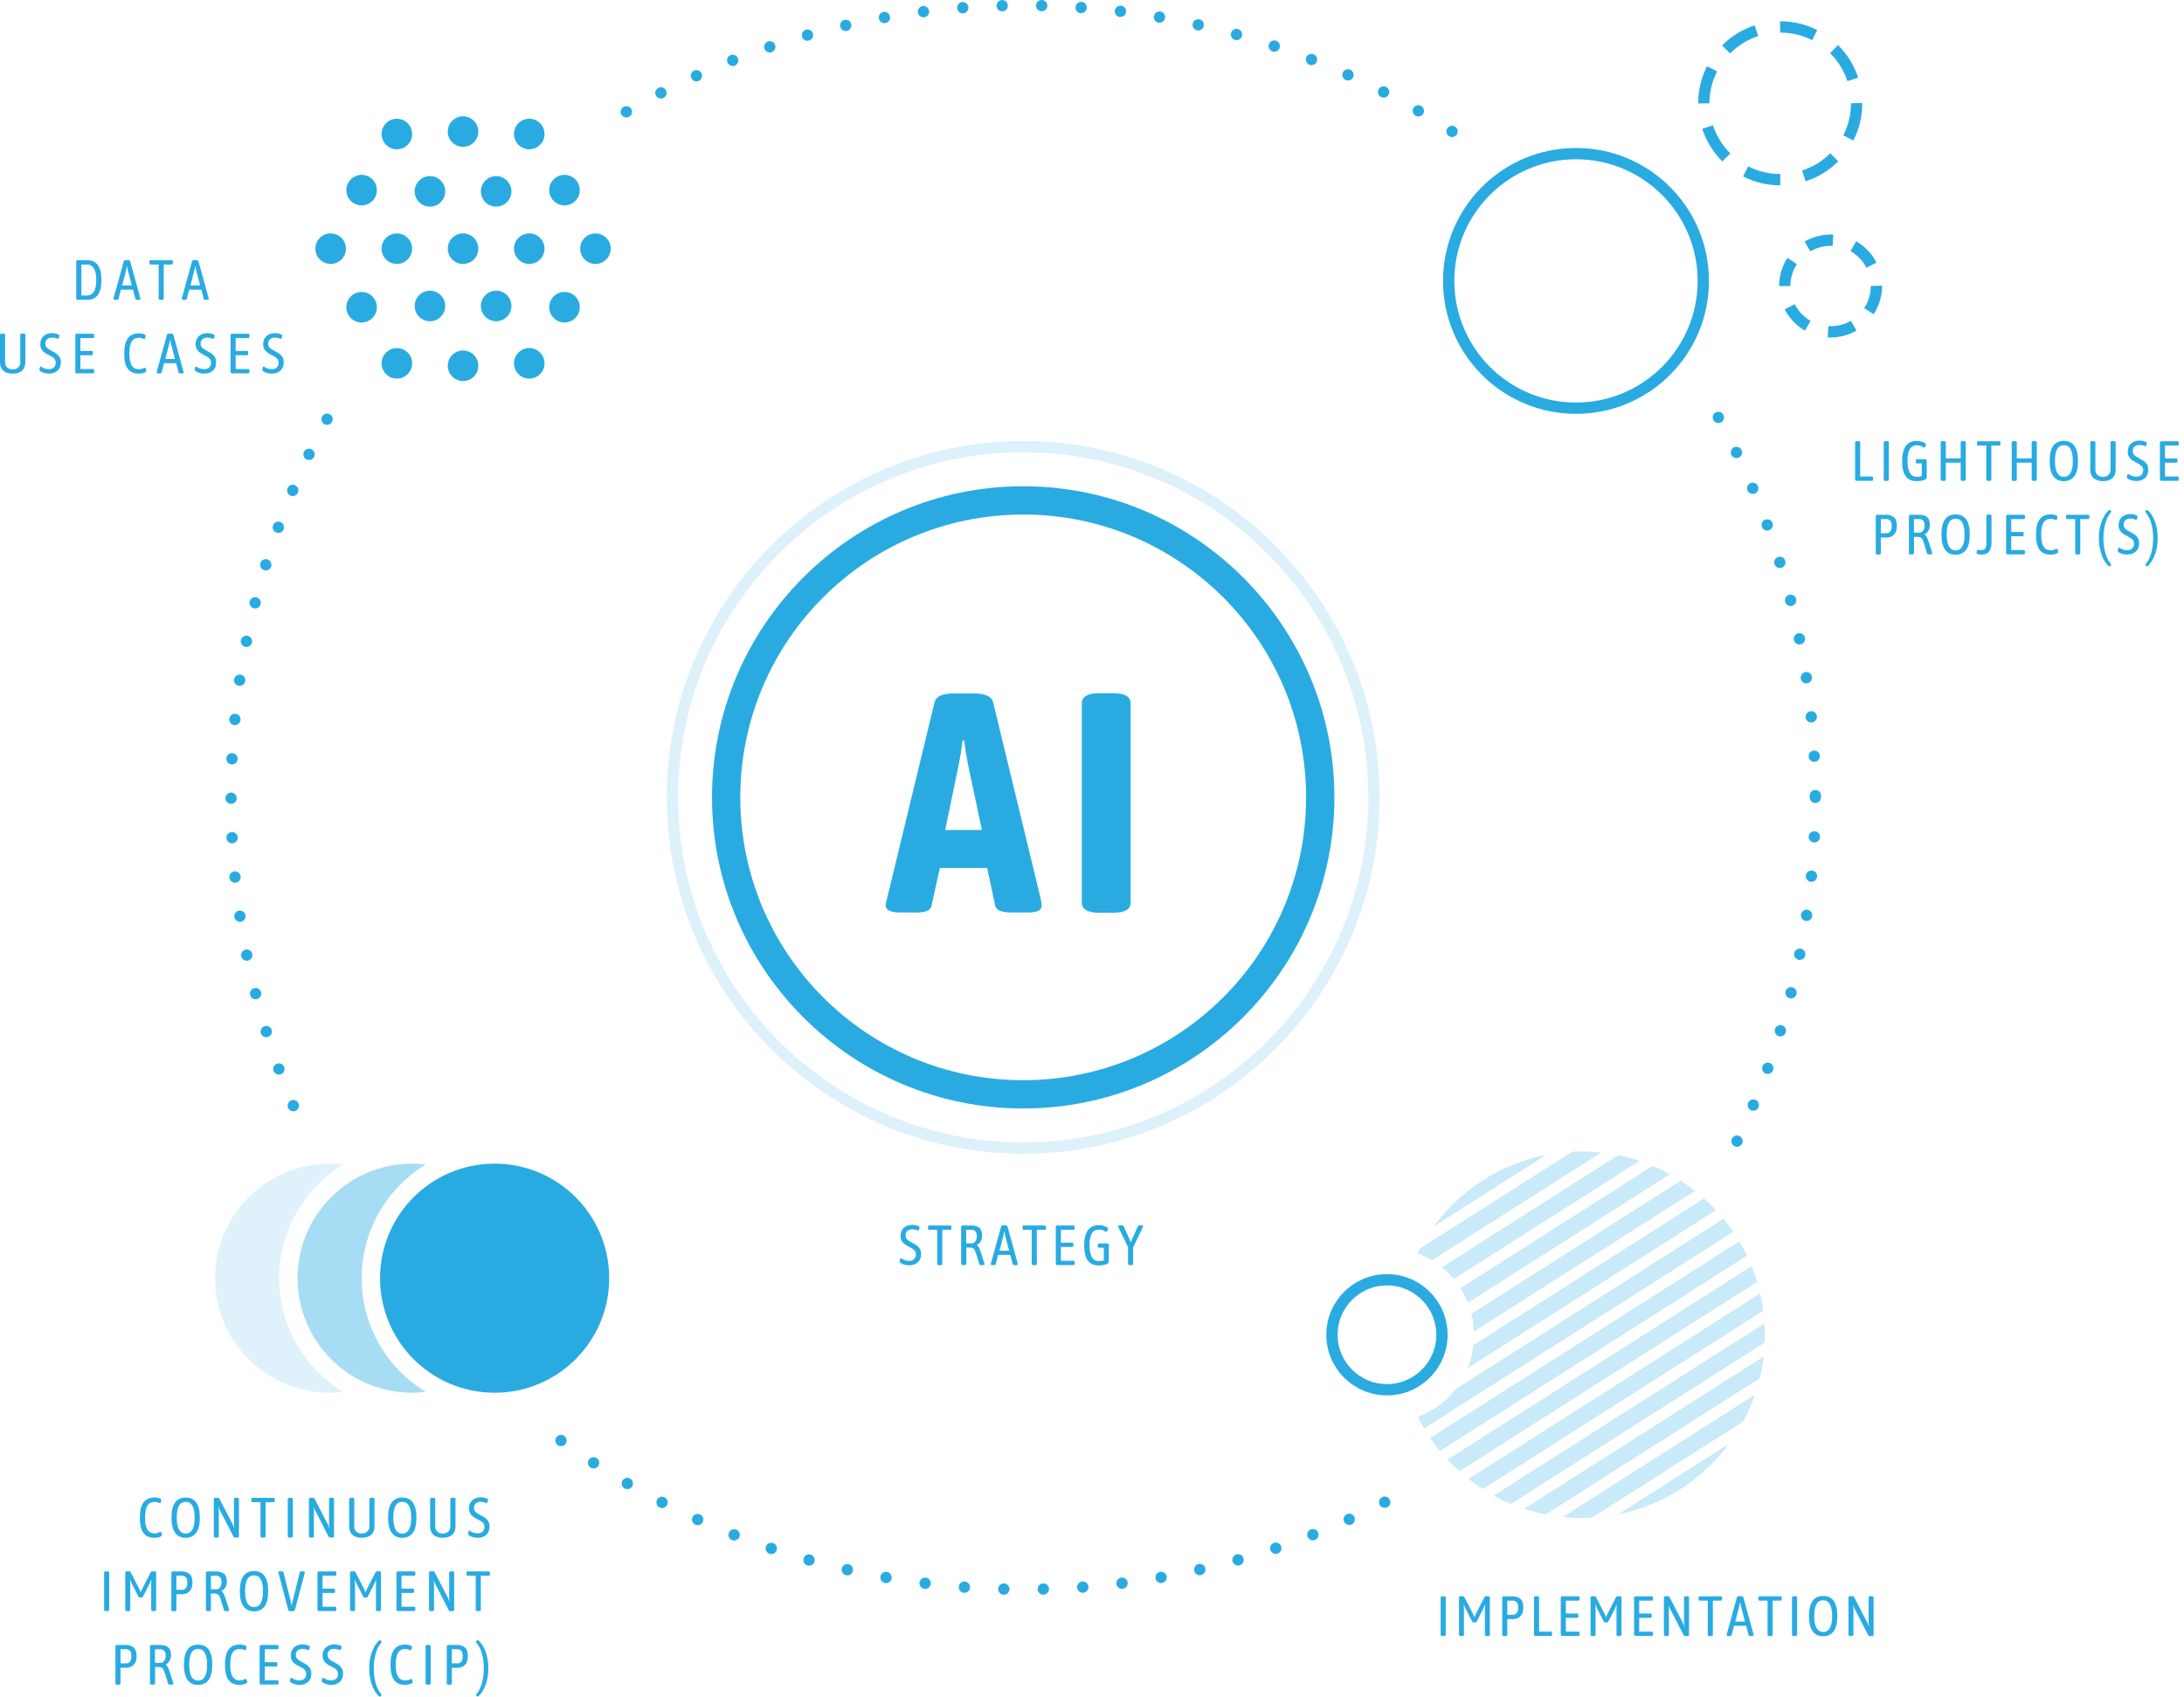 <svg width="386" height="300" viewBox="0 0 386 300" fill="none" xmlns="http://www.w3.org/2000/svg">
<path d="M176.42 280.891C176.43 280.341 176.89 279.901 177.44 279.921C177.99 279.931 178.43 280.391 178.42 280.941C178.4 281.491 177.95 281.931 177.39 281.921C176.84 281.911 176.4 281.451 176.42 280.891ZM183.4 280.941C183.38 280.391 183.82 279.931 184.37 279.921C184.92 279.901 185.38 280.341 185.4 280.891C185.41 281.441 184.98 281.901 184.42 281.911C184.42 281.911 184.41 281.911 184.4 281.911C183.86 281.911 183.41 281.481 183.4 280.941ZM170.38 281.581C169.82 281.541 169.41 281.061 169.45 280.511C169.49 279.961 169.97 279.541 170.52 279.581C171.07 279.621 171.48 280.101 171.44 280.651C171.41 281.181 170.97 281.581 170.45 281.581C170.42 281.581 170.4 281.581 170.38 281.581ZM190.37 280.651C190.33 280.091 190.74 279.611 191.29 279.571C191.84 279.531 192.32 279.941 192.37 280.491C192.41 281.051 191.99 281.531 191.44 281.571C191.42 281.571 191.39 281.571 191.37 281.571C190.85 281.571 190.41 281.171 190.37 280.651ZM163.38 280.891C162.83 280.821 162.44 280.321 162.51 279.771C162.58 279.231 163.08 278.841 163.62 278.901H163.63C164.17 278.971 164.56 279.471 164.5 280.021C164.43 280.531 164 280.901 163.5 280.901C163.46 280.901 163.42 280.891 163.38 280.891ZM197.32 280.001C197.25 279.461 197.64 278.961 198.19 278.891C198.74 278.821 199.24 279.211 199.31 279.761C199.37 280.311 198.98 280.801 198.43 280.871C198.43 280.871 198.43 280.871 198.44 280.871C198.39 280.881 198.35 280.881 198.31 280.881C197.81 280.881 197.38 280.511 197.32 280.001ZM156.43 279.851C155.88 279.761 155.52 279.241 155.61 278.701C155.71 278.151 156.23 277.791 156.77 277.881C157.32 277.981 157.68 278.501 157.58 279.041C157.5 279.531 157.08 279.871 156.6 279.871C156.54 279.871 156.49 279.861 156.43 279.851ZM204.23 279.021C204.13 278.481 204.5 277.961 205.04 277.861C205.58 277.771 206.1 278.131 206.2 278.671C206.29 279.221 205.93 279.731 205.39 279.831C205.33 279.841 205.27 279.851 205.22 279.851C204.74 279.851 204.31 279.511 204.23 279.021ZM149.54 278.471C149 278.351 148.66 277.821 148.78 277.281C148.9 276.741 149.44 276.401 149.98 276.521C150.52 276.641 150.85 277.181 150.73 277.721C150.63 278.181 150.21 278.501 149.76 278.501C149.69 278.501 149.61 278.491 149.54 278.471ZM211.08 277.691C210.96 277.151 211.29 276.611 211.83 276.491C212.37 276.371 212.91 276.711 213.03 277.251C213.15 277.781 212.82 278.321 212.28 278.441C212.2 278.461 212.13 278.471 212.06 278.471C211.6 278.471 211.18 278.151 211.08 277.691ZM142.72 276.751C142.19 276.601 141.88 276.051 142.03 275.511C142.18 274.981 142.73 274.671 143.26 274.821C143.79 274.971 144.1 275.521 143.95 276.051C143.83 276.501 143.43 276.781 142.99 276.781C142.9 276.781 142.81 276.771 142.72 276.751ZM217.85 276.021C217.71 275.481 218.01 274.931 218.55 274.781C219.08 274.631 219.63 274.941 219.78 275.481C219.93 276.011 219.62 276.561 219.09 276.711C219 276.741 218.91 276.751 218.82 276.751C218.38 276.751 217.98 276.461 217.85 276.021ZM136 274.681C135.48 274.511 135.2 273.941 135.37 273.421C135.55 272.891 136.11 272.611 136.64 272.781C137.16 272.961 137.44 273.521 137.27 274.051C137.13 274.471 136.74 274.731 136.32 274.731C136.21 274.731 136.11 274.721 136 274.681ZM224.54 274.011C224.36 273.481 224.64 272.921 225.17 272.741C225.69 272.571 226.25 272.851 226.43 273.371C226.61 273.891 226.33 274.461 225.8 274.641C225.8 274.641 225.8 274.641 225.81 274.641C225.7 274.671 225.59 274.691 225.49 274.691C225.07 274.691 224.68 274.431 224.54 274.011ZM129.38 272.271C128.87 272.071 128.62 271.491 128.82 270.981C129.02 270.471 129.6 270.211 130.11 270.411C130.63 270.611 130.88 271.191 130.68 271.711C130.53 272.101 130.15 272.341 129.75 272.341C129.63 272.341 129.5 272.321 129.38 272.271ZM231.11 271.661C230.91 271.151 231.16 270.571 231.68 270.371H231.67C232.19 270.171 232.77 270.421 232.97 270.941C233.17 271.451 232.92 272.031 232.41 272.231C232.29 272.281 232.16 272.301 232.04 272.301C231.64 272.301 231.26 272.061 231.11 271.661ZM122.89 269.541C122.39 269.311 122.16 268.721 122.39 268.221C122.62 267.721 123.21 267.491 123.71 267.721H123.72C124.22 267.941 124.44 268.541 124.22 269.041C124.05 269.411 123.68 269.631 123.3 269.631C123.17 269.631 123.03 269.601 122.89 269.541ZM237.55 269.001C237.32 268.501 237.54 267.911 238.05 267.681C238.55 267.451 239.14 267.681 239.37 268.181C239.6 268.681 239.37 269.271 238.87 269.501C238.74 269.561 238.6 269.591 238.46 269.591C238.08 269.591 237.71 269.371 237.55 269.001ZM116.55 266.481C116.06 266.231 115.87 265.631 116.12 265.141C116.37 264.641 116.97 264.451 117.46 264.701C117.96 264.951 118.15 265.561 117.9 266.051C117.72 266.401 117.37 266.591 117.01 266.591C116.85 266.591 116.7 266.561 116.55 266.481ZM243.84 266.021C243.59 265.531 243.78 264.931 244.27 264.671C244.77 264.421 245.37 264.611 245.62 265.111C245.88 265.601 245.68 266.201 245.19 266.451C245.04 266.531 244.89 266.561 244.73 266.561C244.37 266.561 244.02 266.371 243.84 266.021ZM110.37 263.121C109.9 262.841 109.73 262.231 110.01 261.751C110.28 261.271 110.89 261.111 111.37 261.381C111.85 261.661 112.01 262.271 111.74 262.751C111.55 263.071 111.22 263.251 110.87 263.251C110.7 263.251 110.53 263.211 110.37 263.121ZM104.37 259.441C103.91 259.141 103.77 258.521 104.07 258.061C104.37 257.601 104.99 257.461 105.46 257.761C105.92 258.061 106.05 258.681 105.75 259.151C105.56 259.441 105.24 259.601 104.91 259.601C104.72 259.601 104.54 259.551 104.37 259.441ZM98.56 255.481C98.11 255.151 98.01 254.531 98.33 254.081C98.65 253.631 99.28 253.531 99.73 253.851C100.17 254.181 100.28 254.801 99.96 255.251C99.76 255.521 99.45 255.661 99.14 255.661C98.94 255.661 98.74 255.601 98.56 255.481ZM306.56 202.631C306.07 202.391 305.86 201.791 306.1 201.301C306.34 200.801 306.93 200.591 307.43 200.831C307.93 201.071 308.14 201.671 307.9 202.171C307.73 202.521 307.37 202.731 306.99 202.731C306.85 202.731 306.7 202.701 306.56 202.631ZM50.92 195.851C50.71 195.341 50.94 194.751 51.45 194.541C51.96 194.321 52.55 194.561 52.76 195.071C52.98 195.571 52.74 196.161 52.23 196.381C52.11 196.431 51.97 196.461 51.84 196.461C51.45 196.461 51.08 196.231 50.92 195.851ZM309.49 196.281C308.98 196.071 308.74 195.481 308.96 194.971C309.17 194.461 309.76 194.221 310.27 194.441C310.77 194.651 311.02 195.241 310.8 195.751C310.64 196.131 310.27 196.361 309.88 196.361C309.75 196.361 309.62 196.331 309.49 196.281ZM48.35 189.321C48.16 188.801 48.43 188.231 48.95 188.041C49.47 187.851 50.04 188.121 50.23 188.631C50.42 189.151 50.15 189.731 49.63 189.921C49.52 189.961 49.4 189.981 49.29 189.981C48.88 189.981 48.5 189.731 48.35 189.321ZM312.09 189.791C311.57 189.601 311.31 189.031 311.49 188.511C311.68 187.991 312.25 187.721 312.78 187.911C313.29 188.101 313.56 188.671 313.38 189.191C313.38 189.191 313.38 189.191 313.37 189.191C313.23 189.601 312.84 189.851 312.44 189.851C312.32 189.851 312.21 189.831 312.09 189.791ZM46.11 182.661C45.94 182.131 46.24 181.571 46.77 181.411C47.29 181.241 47.85 181.541 48.02 182.071C48.18 182.601 47.88 183.161 47.36 183.321C47.26 183.351 47.16 183.361 47.06 183.361C46.63 183.361 46.24 183.091 46.11 182.661ZM314.37 183.171C313.84 183.011 313.54 182.451 313.71 181.921H313.7C313.87 181.401 314.43 181.101 314.95 181.261C315.48 181.421 315.78 181.981 315.62 182.511C315.62 182.511 315.62 182.511 315.61 182.511C315.48 182.941 315.09 183.221 314.66 183.221C314.56 183.221 314.46 183.201 314.37 183.171ZM44.2 175.891C44.07 175.361 44.39 174.821 44.92 174.681C45.46 174.541 46 174.871 46.14 175.401C46.28 175.931 45.95 176.481 45.42 176.621C45.33 176.641 45.25 176.651 45.17 176.651C44.72 176.651 44.32 176.351 44.2 175.891ZM316.3 176.471C315.76 176.331 315.44 175.791 315.58 175.251C315.71 174.721 316.26 174.391 316.79 174.531C317.33 174.661 317.65 175.211 317.51 175.741C317.51 175.741 317.51 175.741 317.52 175.741C317.4 176.201 316.99 176.501 316.55 176.501C316.47 176.501 316.38 176.491 316.3 176.471ZM42.64 169.041C42.53 168.501 42.88 167.971 43.42 167.861C43.96 167.751 44.49 168.101 44.6 168.651C44.71 169.191 44.36 169.711 43.81 169.821C43.75 169.841 43.68 169.851 43.62 169.851C43.15 169.851 42.73 169.521 42.64 169.041ZM317.9 169.681C317.35 169.571 317 169.041 317.11 168.501C317.22 167.961 317.75 167.601 318.29 167.711C318.83 167.821 319.18 168.351 319.07 168.891C318.98 169.371 318.56 169.691 318.09 169.691C318.03 169.691 317.96 169.691 317.9 169.681ZM41.42 162.121C41.33 161.571 41.71 161.061 42.26 160.981C42.8 160.901 43.31 161.281 43.39 161.821C43.47 162.371 43.1 162.881 42.55 162.961C42.5 162.971 42.45 162.971 42.4 162.971C41.92 162.971 41.49 162.611 41.42 162.121ZM319.15 162.811C318.6 162.731 318.23 162.221 318.31 161.671C318.39 161.131 318.9 160.751 319.44 160.831C319.99 160.911 320.37 161.421 320.29 161.971C320.21 162.471 319.78 162.821 319.29 162.821C319.25 162.821 319.2 162.821 319.15 162.811ZM40.54 155.151C40.49 154.601 40.89 154.111 41.44 154.051C41.99 154.001 42.48 154.401 42.53 154.951C42.59 155.501 42.19 155.991 41.64 156.041C41.61 156.051 41.57 156.051 41.54 156.051C41.03 156.051 40.6 155.661 40.54 155.151ZM320.06 155.891C319.51 155.831 319.11 155.351 319.16 154.801C319.21 154.251 319.7 153.851 320.25 153.901C320.8 153.951 321.2 154.441 321.15 154.991C321.1 155.511 320.66 155.901 320.15 155.901C320.12 155.901 320.09 155.891 320.06 155.891ZM40.02 148.141C39.99 147.591 40.42 147.121 40.97 147.091C41.52 147.061 41.99 147.491 42.02 148.041C42.04 148.591 41.62 149.061 41.07 149.091C41.05 149.091 41.04 149.091 41.02 149.091C40.49 149.091 40.04 148.671 40.02 148.141ZM320.62 148.931C320.07 148.911 319.64 148.441 319.67 147.891C319.7 147.341 320.17 146.911 320.72 146.941C321.27 146.961 321.69 147.431 321.67 147.981C321.64 148.521 321.2 148.941 320.67 148.941C320.65 148.941 320.64 148.931 320.62 148.931ZM39.84 141.111C39.84 140.561 40.29 140.111 40.84 140.111C41.39 140.111 41.84 140.561 41.84 141.111C41.84 141.661 41.39 142.111 40.84 142.111C40.29 142.111 39.84 141.661 39.84 141.111ZM319.84 140.961C319.84 140.911 319.85 140.861 319.85 140.821C319.84 140.771 319.84 140.711 319.84 140.661C319.84 140.111 320.28 139.661 320.84 139.661C321.39 139.651 321.84 140.101 321.84 140.651C321.84 140.711 321.84 140.761 321.83 140.811C321.84 140.861 321.84 140.911 321.84 140.961C321.84 141.511 321.39 141.961 320.84 141.961C320.29 141.961 319.84 141.511 319.84 140.961ZM40.95 135.131C40.4 135.111 39.98 134.641 40.01 134.091C40.03 133.531 40.5 133.111 41.05 133.141C41.6 133.161 42.03 133.631 42 134.181C41.98 134.721 41.53 135.131 41 135.131C40.99 135.131 40.97 135.131 40.95 135.131ZM319.66 133.731C319.63 133.181 320.05 132.711 320.6 132.681C321.16 132.651 321.63 133.081 321.65 133.631C321.68 134.181 321.26 134.651 320.71 134.681C320.69 134.681 320.67 134.681 320.65 134.681C320.12 134.681 319.68 134.261 319.66 133.731ZM41.41 128.171C40.86 128.121 40.46 127.631 40.51 127.081C40.51 127.081 40.51 127.081 40.52 127.081C40.57 126.531 41.06 126.131 41.61 126.181C42.16 126.231 42.56 126.721 42.5 127.271H42.51C42.46 127.791 42.02 128.181 41.51 128.181C41.48 128.181 41.45 128.171 41.41 128.171ZM319.13 126.821C319.07 126.271 319.47 125.781 320.02 125.731C320.57 125.671 321.06 126.071 321.12 126.621C321.17 127.171 320.77 127.661 320.22 127.721C320.19 127.721 320.16 127.721 320.12 127.721C319.61 127.721 319.18 127.341 319.13 126.821ZM42.21 121.241C41.67 121.161 41.29 120.651 41.37 120.101C41.45 119.561 41.96 119.181 42.51 119.261C43.05 119.341 43.43 119.851 43.35 120.401C43.28 120.891 42.85 121.251 42.36 121.251C42.31 121.251 42.26 121.251 42.21 121.241ZM318.26 119.951C318.18 119.401 318.56 118.891 319.1 118.811C319.65 118.731 320.16 119.101 320.24 119.651C320.32 120.191 319.95 120.701 319.4 120.791C319.35 120.801 319.3 120.801 319.25 120.801C318.76 120.801 318.34 120.441 318.26 119.951ZM43.36 114.351C42.82 114.241 42.47 113.721 42.58 113.181C42.68 112.641 43.21 112.281 43.75 112.391C44.29 112.501 44.65 113.031 44.54 113.571C44.44 114.041 44.03 114.371 43.56 114.371C43.49 114.371 43.43 114.371 43.36 114.351ZM317.05 113.131C316.94 112.581 317.29 112.061 317.83 111.951C318.38 111.841 318.9 112.191 319.01 112.731C319.12 113.271 318.77 113.801 318.23 113.911C318.16 113.921 318.1 113.931 318.03 113.931C317.57 113.931 317.15 113.601 317.05 113.131ZM44.85 107.541C44.32 107.401 43.99 106.861 44.13 106.321C44.26 105.791 44.81 105.461 45.34 105.601C45.87 105.731 46.2 106.271 46.06 106.811C45.95 107.261 45.54 107.571 45.09 107.571C45.01 107.571 44.93 107.561 44.85 107.541ZM315.5 106.371C315.37 105.841 315.69 105.291 316.22 105.161C316.76 105.021 317.3 105.341 317.44 105.881C317.58 106.411 317.26 106.961 316.72 107.101C316.64 107.121 316.55 107.131 316.47 107.131C316.03 107.131 315.62 106.821 315.5 106.371ZM46.68 100.801C46.15 100.641 45.86 100.081 46.02 99.551C46.18 99.021 46.74 98.731 47.27 98.891C47.79 99.051 48.09 99.611 47.93 100.141C47.8 100.571 47.4 100.851 46.97 100.851C46.88 100.851 46.78 100.831 46.68 100.801ZM313.62 99.711C313.45 99.181 313.75 98.621 314.28 98.461C314.8 98.291 315.36 98.591 315.53 99.111C315.69 99.641 315.4 100.201 314.87 100.371C314.77 100.401 314.67 100.411 314.57 100.411C314.14 100.411 313.75 100.141 313.62 99.711ZM48.85 94.151C48.33 93.961 48.07 93.391 48.25 92.871C48.25 92.871 48.25 92.871 48.26 92.871C48.44 92.351 49.01 92.081 49.54 92.271C50.05 92.461 50.32 93.031 50.13 93.551C49.99 93.961 49.6 94.211 49.19 94.211C49.08 94.211 48.97 94.191 48.85 94.151ZM311.4 93.141C311.21 92.631 311.47 92.051 311.99 91.861C312.51 91.671 313.09 91.941 313.28 92.461C313.46 92.981 313.2 93.551 312.68 93.741C312.57 93.781 312.45 93.801 312.34 93.801C311.93 93.801 311.55 93.551 311.4 93.141ZM51.36 87.621C50.85 87.401 50.61 86.821 50.82 86.311C51.03 85.801 51.62 85.561 52.13 85.781C52.64 85.991 52.88 86.581 52.66 87.091C52.5 87.471 52.13 87.701 51.74 87.701C51.61 87.701 51.48 87.671 51.36 87.621ZM308.86 86.721C308.64 86.211 308.88 85.621 309.39 85.401C309.9 85.191 310.48 85.431 310.7 85.931C310.91 86.441 310.68 87.031 310.17 87.251C310.04 87.301 309.91 87.321 309.78 87.321C309.39 87.321 309.02 87.101 308.86 86.721ZM54.18 81.231C53.68 80.991 53.48 80.391 53.72 79.891C53.95 79.391 54.55 79.181 55.05 79.421C55.55 79.661 55.76 80.261 55.52 80.761C55.34 81.121 54.99 81.331 54.61 81.331C54.47 81.331 54.32 81.291 54.18 81.231ZM306 80.421C305.76 79.921 305.97 79.321 306.46 79.081C306.96 78.841 307.56 79.051 307.8 79.551C308.04 80.041 307.83 80.641 307.34 80.881C307.19 80.951 307.04 80.981 306.9 80.981C306.53 80.981 306.17 80.781 306 80.421ZM57.32 74.981C56.84 74.721 56.66 74.111 56.93 73.631C57.19 73.141 57.8 72.961 58.28 73.231C58.76 73.491 58.95 74.101 58.68 74.581C58.5 74.921 58.15 75.111 57.8 75.111C57.64 75.111 57.48 75.071 57.32 74.981ZM302.83 74.271C302.56 73.791 302.74 73.181 303.22 72.911C303.71 72.651 304.32 72.821 304.58 73.311C304.85 73.791 304.67 74.401 304.18 74.671C304.03 74.751 303.87 74.791 303.7 74.791C303.35 74.791 303.01 74.601 302.83 74.271ZM256.1 24.071C255.63 23.781 255.5 23.161 255.8 22.691C256.1 22.231 256.72 22.091 257.18 22.391C257.18 22.391 257.18 22.391 257.18 22.401C257.64 22.691 257.78 23.311 257.48 23.781C257.29 24.071 256.97 24.231 256.64 24.231C256.45 24.231 256.26 24.181 256.1 24.071ZM109.83 20.271C109.56 19.791 109.72 19.181 110.2 18.901C110.68 18.631 111.29 18.791 111.57 19.271C111.84 19.751 111.68 20.361 111.2 20.641C111.04 20.731 110.87 20.771 110.7 20.771C110.36 20.771 110.02 20.591 109.83 20.271ZM250.18 20.461C249.7 20.181 249.54 19.571 249.81 19.101C250.09 18.621 250.7 18.451 251.18 18.731C251.66 19.011 251.82 19.621 251.54 20.101C251.36 20.421 251.02 20.601 250.67 20.591C250.51 20.591 250.33 20.551 250.18 20.461ZM115.92 16.881C115.67 16.391 115.87 15.791 116.35 15.541C116.85 15.281 117.45 15.471 117.7 15.971C117.96 16.461 117.76 17.061 117.27 17.311C117.12 17.391 116.97 17.421 116.81 17.421C116.45 17.421 116.1 17.231 115.92 16.881ZM244.08 17.151C243.59 16.891 243.4 16.291 243.65 15.801C243.9 15.311 244.5 15.111 244.99 15.361C245.48 15.621 245.68 16.221 245.43 16.711C245.25 17.061 244.9 17.261 244.53 17.261C244.38 17.261 244.23 17.221 244.08 17.151ZM122.18 13.801C121.95 13.301 122.17 12.711 122.67 12.481C123.17 12.251 123.77 12.471 124 12.981C124.22 13.481 124 14.071 123.5 14.301C123.36 14.361 123.22 14.391 123.08 14.391C122.7 14.391 122.34 14.171 122.18 13.801ZM237.83 14.141C237.33 13.911 237.1 13.321 237.33 12.821C237.55 12.321 238.14 12.091 238.65 12.321C239.15 12.541 239.38 13.141 239.15 13.641C238.98 14.011 238.62 14.231 238.24 14.231C238.1 14.231 237.96 14.201 237.83 14.141ZM128.57 11.041C128.36 10.531 128.61 9.941 129.13 9.741C129.64 9.541 130.22 9.791 130.43 10.311C130.63 10.821 130.38 11.401 129.86 11.611C129.74 11.651 129.62 11.671 129.5 11.671C129.1 11.671 128.72 11.431 128.57 11.041ZM231.43 11.451C230.91 11.251 230.66 10.671 230.86 10.161C231.06 9.641 231.64 9.391 232.15 9.591C232.15 9.591 232.15 9.591 232.16 9.591C232.67 9.791 232.92 10.371 232.72 10.881C232.57 11.281 232.19 11.521 231.79 11.521C231.67 11.521 231.54 11.501 231.43 11.451ZM135.1 8.601C134.93 8.071 135.21 7.511 135.73 7.331C136.25 7.151 136.82 7.441 137 7.961C137.17 8.481 136.89 9.051 136.37 9.221V9.231C136.27 9.261 136.16 9.281 136.05 9.281C135.63 9.281 135.24 9.021 135.1 8.601ZM224.9 9.091C224.37 8.911 224.09 8.341 224.27 7.821C224.44 7.301 225.01 7.021 225.53 7.191C226.05 7.361 226.34 7.931 226.16 8.451C226.02 8.871 225.63 9.141 225.21 9.141C225.11 9.141 225 9.121 224.9 9.091ZM141.75 6.481C141.61 5.951 141.91 5.401 142.45 5.251C142.98 5.101 143.53 5.411 143.68 5.941C143.83 6.471 143.52 7.021 142.99 7.171V7.181C142.9 7.201 142.81 7.211 142.72 7.211C142.28 7.211 141.88 6.931 141.75 6.481ZM218.27 7.061C217.74 6.911 217.43 6.361 217.58 5.831C217.72 5.291 218.28 4.981 218.81 5.131C219.34 5.281 219.65 5.831 219.5 6.361C219.38 6.811 218.98 7.101 218.54 7.101C218.45 7.101 218.36 7.081 218.27 7.061ZM148.51 4.711C148.38 4.171 148.72 3.631 149.26 3.511C149.79 3.391 150.33 3.721 150.45 4.261C150.58 4.801 150.24 5.341 149.7 5.461C149.63 5.481 149.55 5.491 149.48 5.491C149.02 5.491 148.61 5.171 148.51 4.711ZM211.55 5.361C211.01 5.241 210.68 4.711 210.8 4.171C210.92 3.631 211.46 3.291 211.99 3.411C212.53 3.531 212.87 4.071 212.75 4.611C212.64 5.071 212.23 5.391 211.77 5.391C211.7 5.391 211.63 5.381 211.55 5.361ZM155.33 3.271C155.24 2.731 155.6 2.211 156.14 2.111C156.69 2.021 157.21 2.381 157.3 2.931C157.4 3.471 157.04 3.991 156.49 4.081C156.43 4.091 156.37 4.101 156.32 4.101C155.84 4.101 155.42 3.761 155.33 3.271ZM204.76 4.011C204.21 3.921 203.85 3.401 203.95 2.861C204.04 2.311 204.56 1.941 205.1 2.041C205.64 2.131 206.01 2.651 205.92 3.191C205.83 3.681 205.41 4.021 204.93 4.021C204.87 4.021 204.82 4.021 204.76 4.011ZM162.23 2.181C162.16 1.631 162.54 1.131 163.09 1.061C163.64 1.001 164.14 1.391 164.21 1.931C164.28 2.481 163.89 2.981 163.34 3.051C163.3 3.061 163.26 3.061 163.22 3.061C162.72 3.061 162.29 2.691 162.23 2.181ZM197.91 3.001C197.36 2.931 196.97 2.431 197.03 1.881C197.1 1.331 197.6 0.941 198.15 1.011C198.7 1.081 199.09 1.581 199.02 2.131C198.96 2.631 198.53 3.001 198.03 3.001C197.99 3.001 197.95 3.001 197.91 3.001ZM169.16 1.441C169.12 0.891 169.54 0.401 170.09 0.361C170.63 0.321 171.12 0.741 171.16 1.291C171.2 1.831 170.79 2.321 170.24 2.361C170.21 2.361 170.19 2.361 170.16 2.361C169.64 2.361 169.2 1.961 169.16 1.441ZM191.01 2.331C190.46 2.291 190.04 1.801 190.09 1.261C190.12 0.711 190.6 0.291 191.15 0.331C191.71 0.371 192.12 0.851 192.08 1.401C192.04 1.931 191.6 2.331 191.08 2.331C191.06 2.331 191.03 2.331 191.01 2.331ZM176.13 1.031C176.12 0.481 176.55 0.021 177.1 0.011C177.1 0.011 177.1 0.011 177.11 0.011C177.66 0.001 178.11 0.431 178.13 0.981C178.14 1.531 177.71 1.991 177.16 2.011C177.15 2.011 177.14 2.011 177.13 2.011C176.59 2.011 176.14 1.581 176.13 1.031ZM184.09 2.001C183.53 1.981 183.1 1.531 183.11 0.971C183.12 0.421 183.58 -0.019 184.13 0.001C184.68 0.011 185.12 0.471 185.11 1.021C185.1 1.571 184.65 2.001 184.11 2.001C184.1 2.001 184.09 2.001 184.09 2.001Z" fill="#29ABE2"/>
<path d="M156.55 160.101C156.55 159.811 156.6 159.481 156.71 159.111L165.18 124.131C165.44 123.101 166.56 122.591 168.53 122.591H172.11C174.13 122.591 175.26 123.101 175.52 124.131L183.99 159.111C184.06 159.621 184.1 159.951 184.1 160.101C184.1 160.911 183.31 161.311 181.73 161.311H178.81C177.05 161.311 176.08 160.931 175.9 160.151L174.47 153.441H166.11L164.63 160.151C164.48 160.921 163.62 161.311 162.05 161.311H159.19C157.43 161.311 156.55 160.911 156.55 160.101ZM173.54 146.731L171.07 135.071C170.81 133.751 170.59 132.361 170.41 130.891H170.13C169.95 132.361 169.73 133.751 169.47 135.071L167.05 146.731H173.54Z" fill="#29ABE2"/>
<path d="M191.2 159.551V124.351C191.2 123.141 192.26 122.541 194.39 122.541H196.7C198.79 122.541 199.83 123.151 199.83 124.351V159.551C199.83 160.761 198.79 161.361 196.7 161.361H194.39C192.26 161.361 191.2 160.761 191.2 159.551Z" fill="#29ABE2"/>
<g opacity="0.4">
<path opacity="0.4" d="M180.84 79.961C214.53 79.961 241.84 107.271 241.84 140.961C241.84 174.651 214.53 201.961 180.84 201.961C147.15 201.961 119.84 174.651 119.84 140.961C119.84 107.271 147.15 79.961 180.84 79.961ZM180.84 77.961C146.1 77.961 117.84 106.221 117.84 140.961C117.84 175.701 146.1 203.961 180.84 203.961C215.58 203.961 243.84 175.701 243.84 140.961C243.84 106.221 215.58 77.961 180.84 77.961Z" fill="#29ABE2"/>
</g>
<path d="M180.84 90.961C208.45 90.961 230.84 113.351 230.84 140.961C230.84 168.571 208.45 190.961 180.84 190.961C153.23 190.961 130.84 168.571 130.84 140.961C130.84 113.351 153.23 90.961 180.84 90.961ZM180.84 85.961C150.51 85.961 125.84 110.631 125.84 140.961C125.84 171.291 150.51 195.961 180.84 195.961C211.17 195.961 235.84 171.291 235.84 140.961C235.84 110.631 211.17 85.961 180.84 85.961Z" fill="#29ABE2"/>
<path d="M81.84 46.66C83.331 46.66 84.54 45.452 84.54 43.961C84.54 42.469 83.331 41.261 81.84 41.261C80.349 41.261 79.14 42.469 79.14 43.961C79.14 45.452 80.349 46.66 81.84 46.66Z" fill="#29ABE2"/>
<path d="M93.54 46.66C95.031 46.66 96.24 45.452 96.24 43.961C96.24 42.469 95.031 41.261 93.54 41.261C92.049 41.261 90.84 42.469 90.84 43.961C90.84 45.452 92.049 46.66 93.54 46.66Z" fill="#29ABE2"/>
<path d="M70.14 46.66C71.631 46.66 72.84 45.452 72.84 43.961C72.84 42.469 71.631 41.261 70.14 41.261C68.649 41.261 67.44 42.469 67.44 43.961C67.44 45.452 68.649 46.66 70.14 46.66Z" fill="#29ABE2"/>
<path d="M105.24 46.66C106.731 46.66 107.94 45.452 107.94 43.961C107.94 42.469 106.731 41.261 105.24 41.261C103.749 41.261 102.54 42.469 102.54 43.961C102.54 45.452 103.749 46.66 105.24 46.66Z" fill="#29ABE2"/>
<path d="M58.44 46.66C59.931 46.66 61.14 45.452 61.14 43.961C61.14 42.469 59.931 41.261 58.44 41.261C56.949 41.261 55.74 42.469 55.74 43.961C55.74 45.452 56.949 46.66 58.44 46.66Z" fill="#29ABE2"/>
<path d="M70.14 66.93C71.631 66.93 72.84 65.722 72.84 64.231C72.84 62.739 71.631 61.531 70.14 61.531C68.649 61.531 67.44 62.739 67.44 64.231C67.44 65.722 68.649 66.93 70.14 66.93Z" fill="#29ABE2"/>
<path d="M93.54 26.391C95.031 26.391 96.24 25.182 96.24 23.691C96.24 22.199 95.031 20.991 93.54 20.991C92.049 20.991 90.84 22.199 90.84 23.691C90.84 25.182 92.049 26.391 93.54 26.391Z" fill="#29ABE2"/>
<path d="M93.54 66.93C95.031 66.93 96.24 65.722 96.24 64.231C96.24 62.739 95.031 61.531 93.54 61.531C92.049 61.531 90.84 62.739 90.84 64.231C90.84 65.722 92.049 66.93 93.54 66.93Z" fill="#29ABE2"/>
<path d="M70.14 26.391C71.631 26.391 72.84 25.182 72.84 23.691C72.84 22.199 71.631 20.991 70.14 20.991C68.649 20.991 67.44 22.199 67.44 23.691C67.44 25.182 68.649 26.391 70.14 26.391Z" fill="#29ABE2"/>
<path d="M63.91 57.011C65.401 57.011 66.61 55.802 66.61 54.31C66.61 52.819 65.401 51.611 63.91 51.611C62.419 51.611 61.21 52.819 61.21 54.31C61.21 55.802 62.419 57.011 63.91 57.011Z" fill="#29ABE2"/>
<path d="M99.77 36.31C101.261 36.31 102.47 35.102 102.47 33.611C102.47 32.119 101.261 30.91 99.77 30.91C98.279 30.91 97.07 32.119 97.07 33.611C97.07 35.102 98.279 36.31 99.77 36.31Z" fill="#29ABE2"/>
<path d="M81.84 67.361C83.331 67.361 84.54 66.152 84.54 64.66C84.54 63.169 83.331 61.961 81.84 61.961C80.349 61.961 79.14 63.169 79.14 64.66C79.14 66.152 80.349 67.361 81.84 67.361Z" fill="#29ABE2"/>
<path d="M81.84 25.961C83.331 25.961 84.54 24.752 84.54 23.261C84.54 21.77 83.331 20.561 81.84 20.561C80.349 20.561 79.14 21.77 79.14 23.261C79.14 24.752 80.349 25.961 81.84 25.961Z" fill="#29ABE2"/>
<path d="M99.77 57.011C101.261 57.011 102.47 55.802 102.47 54.31C102.47 52.819 101.261 51.611 99.77 51.611C98.279 51.611 97.07 52.819 97.07 54.31C97.07 55.802 98.279 57.011 99.77 57.011Z" fill="#29ABE2"/>
<path d="M63.91 36.31C65.401 36.31 66.61 35.102 66.61 33.611C66.61 32.119 65.401 30.91 63.91 30.91C62.419 30.91 61.21 32.119 61.21 33.611C61.21 35.102 62.419 36.31 63.91 36.31Z" fill="#29ABE2"/>
<path d="M75.99 56.791C77.481 56.791 78.69 55.582 78.69 54.091C78.69 52.599 77.481 51.391 75.99 51.391C74.499 51.391 73.29 52.599 73.29 54.091C73.29 55.582 74.499 56.791 75.99 56.791Z" fill="#29ABE2"/>
<path d="M87.69 36.531C89.181 36.531 90.39 35.322 90.39 33.831C90.39 32.339 89.181 31.131 87.69 31.131C86.199 31.131 84.99 32.339 84.99 33.831C84.99 35.322 86.199 36.531 87.69 36.531Z" fill="#29ABE2"/>
<path d="M87.69 56.791C89.181 56.791 90.39 55.582 90.39 54.091C90.39 52.599 89.181 51.391 87.69 51.391C86.199 51.391 84.99 52.599 84.99 54.091C84.99 55.582 86.199 56.791 87.69 56.791Z" fill="#29ABE2"/>
<path d="M75.99 36.531C77.481 36.531 78.69 35.322 78.69 33.831C78.69 32.339 77.481 31.131 75.99 31.131C74.499 31.131 73.29 32.339 73.29 33.831C73.29 35.322 74.499 36.531 75.99 36.531Z" fill="#29ABE2"/>
<path d="M159.12 223.231C159.08 223.201 159.05 223.181 159.04 223.151C159.02 223.121 159.01 223.071 159.01 223.011C159.01 222.891 159.03 222.761 159.07 222.631C159.11 222.501 159.17 222.431 159.24 222.431C159.27 222.431 159.29 222.441 159.3 222.451C159.31 222.461 159.32 222.471 159.33 222.471C159.7 222.761 160.16 222.901 160.72 222.901C161.06 222.901 161.34 222.801 161.55 222.601C161.76 222.401 161.88 222.121 161.88 221.771C161.88 221.461 161.79 221.211 161.62 221.041C161.45 220.861 161.19 220.691 160.85 220.511C160.47 220.321 160.17 220.151 159.95 220.001C159.73 219.851 159.54 219.651 159.39 219.411C159.24 219.171 159.17 218.861 159.17 218.491C159.17 217.881 159.36 217.411 159.74 217.051C160.12 216.701 160.62 216.531 161.24 216.531C161.71 216.531 162.12 216.631 162.46 216.831C162.51 216.861 162.53 216.901 162.53 216.951C162.53 217.041 162.5 217.161 162.44 217.321C162.38 217.481 162.32 217.561 162.25 217.561C162.23 217.561 162.19 217.541 162.12 217.511C161.87 217.381 161.56 217.321 161.19 217.321C160.87 217.321 160.6 217.411 160.38 217.591C160.16 217.771 160.05 218.041 160.05 218.381C160.05 218.681 160.14 218.921 160.33 219.111C160.51 219.291 160.81 219.491 161.22 219.701C161.56 219.871 161.84 220.031 162.05 220.191C162.26 220.341 162.43 220.541 162.58 220.781C162.72 221.021 162.79 221.331 162.79 221.701C162.79 222.331 162.6 222.811 162.21 223.161C161.82 223.511 161.32 223.681 160.71 223.681C160.07 223.691 159.55 223.531 159.12 223.231Z" fill="#29ABE2"/>
<path d="M165.64 223.441V217.401H164.2C164.08 217.401 164.01 217.301 164.01 217.101V216.941C164.01 216.741 164.07 216.641 164.2 216.641H167.96C168.03 216.641 168.08 216.661 168.11 216.711C168.14 216.761 168.15 216.831 168.15 216.941V217.101C168.15 217.211 168.13 217.281 168.11 217.331C168.09 217.381 168.03 217.401 167.96 217.401H166.54V223.441C166.54 223.591 166.41 223.661 166.16 223.661H166.02C165.77 223.661 165.64 223.581 165.64 223.441Z" fill="#29ABE2"/>
<path d="M169.87 223.441V216.941C169.87 216.831 169.89 216.761 169.94 216.711C169.99 216.661 170.05 216.641 170.15 216.641H171.63C172.29 216.641 172.78 216.781 173.1 217.061C173.42 217.341 173.58 217.791 173.58 218.411C173.58 218.821 173.5 219.171 173.33 219.451C173.17 219.731 172.94 219.951 172.66 220.091V220.131C172.79 220.201 172.91 220.331 173.01 220.521C173.11 220.711 173.22 221.001 173.35 221.381L173.98 223.351C174 223.411 174.01 223.461 174.01 223.491C174.01 223.601 173.88 223.651 173.62 223.651H173.45C173.36 223.651 173.28 223.631 173.21 223.611C173.14 223.581 173.1 223.541 173.09 223.491L172.49 221.531C172.37 221.151 172.23 220.891 172.08 220.751C171.93 220.611 171.71 220.541 171.42 220.541H170.79V223.421C170.79 223.571 170.66 223.641 170.41 223.641H170.27C170 223.661 169.87 223.581 169.87 223.441ZM171.77 219.801C172.01 219.801 172.22 219.681 172.39 219.431C172.56 219.191 172.65 218.901 172.65 218.571C172.65 218.181 172.57 217.881 172.4 217.691C172.24 217.501 172.01 217.401 171.72 217.401H170.77V219.801H171.77Z" fill="#29ABE2"/>
<path d="M175.11 223.491C175.11 223.471 175.12 223.431 175.13 223.361L176.94 216.811C176.98 216.681 177.11 216.621 177.34 216.621H177.66C177.9 216.621 178.03 216.681 178.06 216.811L179.87 223.361C179.89 223.411 179.9 223.451 179.9 223.491C179.9 223.541 179.87 223.581 179.8 223.611C179.74 223.641 179.65 223.651 179.52 223.651H179.35C179.14 223.651 179.02 223.601 178.99 223.491L178.56 221.851H176.41L175.99 223.491C175.96 223.601 175.84 223.651 175.63 223.651H175.47C175.23 223.661 175.11 223.601 175.11 223.491ZM178.35 221.101L177.64 218.361C177.62 218.271 177.58 218.071 177.53 217.751H177.48C177.47 217.801 177.45 217.871 177.44 217.981L177.36 218.361L176.65 221.101H178.35Z" fill="#29ABE2"/>
<path d="M182.35 223.441V217.401H180.91C180.78 217.401 180.72 217.301 180.72 217.101V216.941C180.72 216.741 180.78 216.641 180.91 216.641H184.67C184.74 216.641 184.79 216.661 184.82 216.711C184.85 216.761 184.86 216.831 184.86 216.941V217.101C184.86 217.211 184.85 217.281 184.82 217.331C184.79 217.381 184.74 217.401 184.67 217.401H183.25V223.441C183.25 223.591 183.12 223.661 182.87 223.661H182.73C182.48 223.661 182.35 223.581 182.35 223.441Z" fill="#29ABE2"/>
<path d="M186.67 223.571C186.63 223.521 186.6 223.451 186.6 223.341V216.941C186.6 216.831 186.62 216.761 186.67 216.711C186.71 216.661 186.78 216.641 186.87 216.641H189.75C189.88 216.641 189.94 216.741 189.94 216.941V217.101C189.94 217.301 189.88 217.401 189.75 217.401H187.5V219.681H189.52C189.65 219.681 189.71 219.781 189.71 219.981V220.141C189.71 220.341 189.65 220.441 189.52 220.441H187.5V222.881H189.75C189.82 222.881 189.87 222.901 189.89 222.951C189.92 223.001 189.93 223.071 189.93 223.181V223.341C189.93 223.451 189.92 223.521 189.89 223.571C189.86 223.621 189.81 223.641 189.75 223.641H186.87C186.78 223.641 186.71 223.611 186.67 223.571Z" fill="#29ABE2"/>
<path d="M195.97 220.121V222.981C195.97 223.231 195.79 223.421 195.42 223.531C195.05 223.641 194.63 223.701 194.15 223.701C192.46 223.701 191.62 222.531 191.62 220.201C191.62 218.971 191.84 218.061 192.28 217.471C192.72 216.881 193.37 216.581 194.24 216.581C194.49 216.581 194.73 216.611 194.98 216.681C195.23 216.751 195.43 216.831 195.6 216.931C195.76 217.031 195.85 217.121 195.85 217.211C195.85 217.301 195.81 217.421 195.72 217.571C195.63 217.721 195.56 217.791 195.49 217.791C195.47 217.791 195.4 217.751 195.28 217.671C195.16 217.591 195.01 217.521 194.84 217.461C194.67 217.401 194.47 217.371 194.26 217.371C193.66 217.371 193.23 217.601 192.96 218.061C192.69 218.521 192.56 219.211 192.56 220.111C192.56 220.961 192.69 221.641 192.94 222.161C193.19 222.681 193.61 222.941 194.19 222.941C194.54 222.941 194.84 222.901 195.08 222.811V220.581H194.23C194.16 220.581 194.11 220.561 194.08 220.511C194.04 220.461 194.03 220.391 194.03 220.281V220.121C194.03 220.011 194.05 219.941 194.08 219.891C194.11 219.841 194.16 219.821 194.23 219.821H195.71C195.88 219.821 195.97 219.921 195.97 220.121Z" fill="#29ABE2"/>
<path d="M199.37 223.441V220.471L197.67 216.971C197.62 216.891 197.6 216.831 197.6 216.791C197.6 216.681 197.74 216.621 198.02 216.621H198.2C198.31 216.621 198.4 216.631 198.46 216.651C198.52 216.671 198.56 216.711 198.59 216.771L199.85 219.591L201.12 216.761C201.14 216.711 201.19 216.671 201.26 216.651C201.33 216.631 201.42 216.621 201.52 216.621H201.66C201.79 216.631 201.89 216.641 201.95 216.671C202.01 216.701 202.04 216.741 202.04 216.791C202.04 216.841 202.02 216.901 201.98 216.971L200.27 220.501V223.441C200.27 223.591 200.14 223.661 199.89 223.661H199.75C199.5 223.661 199.37 223.581 199.37 223.441Z" fill="#29ABE2"/>
<path d="M278.54 72.16C290.966 72.16 301.04 62.087 301.04 49.66C301.04 37.234 290.966 27.16 278.54 27.16C266.114 27.16 256.04 37.234 256.04 49.66C256.04 62.087 266.114 72.16 278.54 72.16Z" stroke="#29ABE2" stroke-width="2" stroke-miterlimit="10"/>
<path d="M323.54 59.66C323.37 59.66 323.2 59.66 323.03 59.651L323.15 57.651C324.54 57.73 325.92 57.401 327.11 56.711L328.11 58.441C326.72 59.241 325.15 59.66 323.54 59.66ZM319.01 58.451C317.47 57.561 316.23 56.251 315.42 54.67L317.2 53.771C317.83 55.011 318.8 56.031 320 56.721L319.01 58.451ZM331.15 55.561L329.48 54.461C330.24 53.301 330.64 51.961 330.64 50.561L332.64 50.501V50.561C332.64 52.341 332.12 54.071 331.15 55.561ZM314.59 50.591H314.44C314.44 48.791 314.95 47.071 315.91 45.591L317.59 46.681C316.84 47.831 316.44 49.17 316.44 50.55L314.59 50.591ZM329.87 47.331C329.24 46.091 328.26 45.081 327.06 44.391L328.05 42.651C329.6 43.531 330.84 44.831 331.65 46.42L329.87 47.331ZM319.96 44.431L318.95 42.701C320.47 41.811 322.25 41.381 324.01 41.471L323.91 43.471C322.53 43.401 321.15 43.73 319.96 44.431Z" fill="#29ABE2"/>
<path d="M314.65 32.761H314.64C312.33 32.761 310.12 32.231 308.07 31.191L308.98 29.41C310.74 30.311 312.65 30.761 314.64 30.761L314.65 32.761ZM319.13 32.05L318.51 30.151C320.37 29.541 322.09 28.491 323.48 27.101L324.89 28.511C323.29 30.121 321.29 31.351 319.13 32.05ZM304.4 28.53C302.78 26.921 301.56 24.931 300.85 22.771L302.75 22.151C303.36 24.011 304.42 25.731 305.81 27.121L304.4 28.53ZM327.56 24.841L325.78 23.93C326.68 22.16 327.14 20.261 327.14 18.261L329.14 18.201V18.261C329.14 20.581 328.61 22.791 327.56 24.841ZM300.14 18.291V18.261C300.14 15.951 300.67 13.751 301.7 11.711L303.48 12.611C302.59 14.371 302.13 16.271 302.13 18.261L300.14 18.291ZM326.52 14.351C325.91 12.491 324.85 10.781 323.45 9.391L324.86 7.971C326.48 9.581 327.71 11.571 328.42 13.721L326.52 14.351ZM305.78 9.441L304.36 8.031C305.97 6.411 307.96 5.181 310.12 4.481L310.74 6.381C308.88 6.991 307.17 8.051 305.78 9.441ZM320.28 7.101C318.53 6.211 316.63 5.761 314.64 5.761L314.6 3.761H314.64C316.94 3.761 319.14 4.281 321.18 5.321L320.28 7.101Z" fill="#29ABE2"/>
<path d="M87.42 246.211C98.604 246.211 107.67 237.144 107.67 225.961C107.67 214.777 98.604 205.711 87.42 205.711C76.236 205.711 67.17 214.777 67.17 225.961C67.17 237.144 76.236 246.211 87.42 246.211Z" fill="#29ABE2"/>
<path opacity="0.41" d="M63.93 225.961C63.93 217.441 68.47 209.981 75.26 205.861C74.47 205.771 73.66 205.711 72.84 205.711C61.66 205.711 52.59 214.781 52.59 225.961C52.59 237.141 61.66 246.211 72.84 246.211C73.66 246.211 74.47 246.161 75.26 246.061C68.47 241.941 63.93 234.481 63.93 225.961Z" fill="#29ABE2"/>
<path opacity="0.15" d="M49.35 225.961C49.35 217.441 53.89 209.981 60.68 205.861C59.89 205.771 59.08 205.711 58.26 205.711C47.08 205.711 38.01 214.781 38.01 225.961C38.01 237.141 47.08 246.211 58.26 246.211C59.08 246.211 59.89 246.161 60.68 246.061C53.89 241.941 49.35 234.481 49.35 225.961Z" fill="#29ABE2"/>
<path d="M327.93 84.93C327.89 84.88 327.87 84.811 327.87 84.701V78.201C327.87 78.051 328 77.981 328.25 77.981H328.39C328.64 77.981 328.77 78.051 328.77 78.201V84.241H330.85C330.92 84.241 330.97 84.26 331.01 84.311C331.04 84.361 331.05 84.43 331.05 84.54V84.701C331.05 84.811 331.04 84.88 331.01 84.93C330.98 84.981 330.93 85.001 330.85 85.001H328.14C328.04 85.001 327.98 84.971 327.93 84.93Z" fill="#29ABE2"/>
<path d="M332.93 84.8V78.201C332.93 78.051 333.06 77.981 333.31 77.981H333.46C333.71 77.981 333.83 78.051 333.83 78.201V84.8C333.83 84.951 333.71 85.021 333.46 85.021H333.31C333.05 85.021 332.93 84.941 332.93 84.8Z" fill="#29ABE2"/>
<path d="M340.53 81.481V84.341C340.53 84.591 340.35 84.781 339.98 84.891C339.61 85.001 339.19 85.061 338.71 85.061C337.02 85.061 336.18 83.891 336.18 81.561C336.18 80.331 336.4 79.421 336.84 78.831C337.28 78.241 337.93 77.941 338.8 77.941C339.05 77.941 339.29 77.971 339.54 78.04C339.79 78.111 339.99 78.191 340.16 78.29C340.33 78.391 340.41 78.481 340.41 78.561C340.41 78.65 340.37 78.77 340.28 78.921C340.19 79.07 340.12 79.141 340.05 79.141C340.03 79.141 339.96 79.101 339.84 79.021C339.72 78.941 339.58 78.88 339.41 78.811C339.24 78.751 339.04 78.721 338.83 78.721C338.23 78.721 337.8 78.951 337.53 79.421C337.26 79.88 337.13 80.561 337.13 81.461C337.13 82.311 337.26 82.991 337.51 83.511C337.76 84.031 338.18 84.29 338.76 84.29C339.11 84.29 339.41 84.251 339.65 84.16V81.93H338.8C338.73 81.93 338.68 81.911 338.65 81.861C338.62 81.811 338.6 81.741 338.6 81.631V81.471C338.6 81.361 338.62 81.291 338.65 81.241C338.68 81.191 338.73 81.171 338.8 81.171H340.28C340.44 81.18 340.53 81.281 340.53 81.481Z" fill="#29ABE2"/>
<path d="M343 84.8V78.201C343 78.051 343.13 77.981 343.38 77.981H343.53C343.78 77.981 343.9 78.051 343.9 78.201V81.031H346.53V78.201C346.53 78.051 346.66 77.981 346.91 77.981H347.05C347.3 77.981 347.43 78.051 347.43 78.201V84.8C347.43 84.951 347.3 85.021 347.05 85.021H346.91C346.66 85.021 346.53 84.951 346.53 84.8V81.79H343.9V84.8C343.9 84.951 343.78 85.021 343.53 85.021H343.38C343.12 85.021 343 84.941 343 84.8Z" fill="#29ABE2"/>
<path d="M351.05 84.8V78.761H349.61C349.48 78.761 349.42 78.661 349.42 78.461V78.3C349.42 78.1 349.48 78.001 349.61 78.001H353.37C353.44 78.001 353.49 78.021 353.52 78.071C353.55 78.121 353.56 78.191 353.56 78.3V78.461C353.56 78.571 353.55 78.641 353.52 78.691C353.49 78.741 353.44 78.761 353.37 78.761H351.95V84.8C351.95 84.951 351.82 85.021 351.57 85.021H351.43C351.17 85.021 351.05 84.941 351.05 84.8Z" fill="#29ABE2"/>
<path d="M355.55 84.8V78.201C355.55 78.051 355.68 77.981 355.93 77.981H356.08C356.33 77.981 356.45 78.051 356.45 78.201V81.031H359.08V78.201C359.08 78.051 359.21 77.981 359.46 77.981H359.6C359.85 77.981 359.98 78.051 359.98 78.201V84.8C359.98 84.951 359.85 85.021 359.6 85.021H359.46C359.21 85.021 359.08 84.951 359.08 84.8V81.79H356.45V84.8C356.45 84.951 356.33 85.021 356.08 85.021H355.93C355.67 85.021 355.55 84.941 355.55 84.8Z" fill="#29ABE2"/>
<path d="M362.9 84.171C362.47 83.581 362.26 82.681 362.26 81.481C362.26 79.121 363.09 77.941 364.76 77.941C366.43 77.941 367.27 79.121 367.27 81.481C367.27 82.681 367.06 83.581 366.63 84.171C366.2 84.76 365.58 85.061 364.76 85.061C363.94 85.061 363.32 84.76 362.9 84.171ZM366.35 81.481C366.35 79.631 365.82 78.701 364.77 78.701C364.24 78.701 363.85 78.921 363.59 79.371C363.33 79.821 363.19 80.521 363.19 81.471C363.19 83.351 363.72 84.29 364.77 84.29C365.82 84.29 366.35 83.361 366.35 81.481Z" fill="#29ABE2"/>
<path d="M370.02 84.531C369.63 84.18 369.44 83.68 369.44 83.05V78.201C369.44 78.051 369.57 77.981 369.82 77.981H369.96C370.21 77.981 370.34 78.051 370.34 78.201V83.081C370.34 83.441 370.46 83.731 370.72 83.961C370.98 84.191 371.29 84.3 371.68 84.3C372.07 84.3 372.39 84.181 372.64 83.961C372.89 83.741 373.02 83.441 373.02 83.081V78.201C373.02 78.051 373.15 77.981 373.4 77.981H373.54C373.79 77.981 373.92 78.051 373.92 78.201V83.05C373.92 83.68 373.73 84.18 373.34 84.531C372.95 84.88 372.4 85.061 371.69 85.061C370.98 85.061 370.41 84.88 370.02 84.531Z" fill="#29ABE2"/>
<path d="M376.02 84.591C375.98 84.561 375.95 84.541 375.94 84.511C375.92 84.481 375.92 84.431 375.92 84.371C375.92 84.251 375.94 84.121 375.98 83.991C376.02 83.861 376.08 83.79 376.15 83.79C376.18 83.79 376.2 83.8 376.21 83.811C376.22 83.82 376.23 83.831 376.24 83.831C376.61 84.121 377.07 84.261 377.63 84.261C377.97 84.261 378.25 84.161 378.46 83.961C378.67 83.761 378.79 83.481 378.79 83.131C378.79 82.821 378.7 82.57 378.53 82.4C378.36 82.221 378.1 82.051 377.76 81.871C377.38 81.681 377.08 81.511 376.85 81.361C376.63 81.211 376.44 81.011 376.29 80.761C376.14 80.521 376.06 80.211 376.06 79.851C376.06 79.241 376.25 78.76 376.64 78.41C377.03 78.061 377.52 77.881 378.14 77.881C378.61 77.881 379.02 77.981 379.36 78.18C379.41 78.21 379.43 78.251 379.43 78.3C379.43 78.391 379.4 78.51 379.34 78.671C379.28 78.831 379.22 78.91 379.15 78.91C379.13 78.91 379.09 78.891 379.02 78.861C378.77 78.731 378.46 78.671 378.09 78.671C377.77 78.671 377.5 78.761 377.28 78.941C377.06 79.121 376.95 79.391 376.95 79.731C376.95 80.031 377.04 80.271 377.23 80.461C377.41 80.641 377.71 80.841 378.12 81.05C378.46 81.221 378.74 81.391 378.95 81.54C379.16 81.691 379.34 81.891 379.48 82.131C379.62 82.371 379.69 82.68 379.69 83.04C379.69 83.671 379.5 84.161 379.11 84.501C378.72 84.851 378.22 85.031 377.61 85.031C376.97 85.05 376.44 84.891 376.02 84.591Z" fill="#29ABE2"/>
<path d="M381.81 84.93C381.77 84.88 381.74 84.811 381.74 84.701V78.3C381.74 78.191 381.76 78.121 381.81 78.071C381.85 78.021 381.92 78.001 382.01 78.001H384.89C385.02 78.001 385.08 78.1 385.08 78.3V78.461C385.08 78.661 385.02 78.761 384.89 78.761H382.64V81.04H384.66C384.79 81.04 384.85 81.141 384.85 81.341V81.501C384.85 81.701 384.79 81.8 384.66 81.8H382.64V84.241H384.89C384.96 84.241 385 84.26 385.03 84.311C385.06 84.361 385.07 84.43 385.07 84.54V84.701C385.07 84.811 385.06 84.88 385.03 84.93C385 84.981 384.95 85.001 384.89 85.001H382.01C381.92 85.001 381.85 84.971 381.81 84.93Z" fill="#29ABE2"/>
<path d="M331.52 97.8V91.3C331.52 91.191 331.54 91.121 331.58 91.071C331.62 91.021 331.69 91.001 331.79 91.001H333.44C333.91 91.001 334.33 91.141 334.7 91.421C335.07 91.701 335.25 92.211 335.25 92.961C335.25 93.511 335.15 93.941 334.94 94.251C334.73 94.561 334.49 94.761 334.23 94.871C333.97 94.971 333.73 95.031 333.52 95.031H332.42V97.811C332.42 97.96 332.29 98.031 332.04 98.031H331.9C331.64 98.02 331.52 97.941 331.52 97.8ZM333.47 94.261C333.69 94.261 333.89 94.161 334.07 93.971C334.25 93.781 334.34 93.441 334.34 92.961C334.34 92.511 334.25 92.201 334.07 92.021C333.89 91.841 333.66 91.761 333.4 91.761H332.42V94.261H333.47Z" fill="#29ABE2"/>
<path d="M337.38 97.8V91.3C337.38 91.191 337.4 91.121 337.45 91.071C337.49 91.021 337.56 91.001 337.66 91.001H339.14C339.8 91.001 340.29 91.141 340.61 91.421C340.93 91.701 341.09 92.151 341.09 92.771C341.09 93.181 341.01 93.531 340.84 93.811C340.68 94.091 340.45 94.311 340.17 94.451V94.491C340.3 94.561 340.42 94.691 340.52 94.881C340.62 95.071 340.73 95.361 340.86 95.741L341.49 97.711C341.51 97.771 341.52 97.821 341.52 97.851C341.52 97.961 341.39 98.011 341.13 98.011H340.96C340.87 98.011 340.79 97.991 340.71 97.971C340.64 97.941 340.6 97.901 340.59 97.851L339.99 95.891C339.87 95.511 339.74 95.251 339.58 95.121C339.43 94.981 339.21 94.91 338.91 94.91H338.28V97.79C338.28 97.941 338.15 98.011 337.9 98.011H337.76C337.5 98.021 337.38 97.941 337.38 97.8ZM339.28 94.16C339.52 94.16 339.73 94.04 339.9 93.79C340.07 93.54 340.15 93.26 340.15 92.93C340.15 92.54 340.07 92.24 339.9 92.05C339.73 91.861 339.51 91.761 339.22 91.761H338.27V94.16H339.28Z" fill="#29ABE2"/>
<path d="M343.77 97.171C343.34 96.581 343.13 95.681 343.13 94.481C343.13 92.121 343.96 90.941 345.63 90.941C347.3 90.941 348.14 92.121 348.14 94.481C348.14 95.681 347.93 96.581 347.5 97.171C347.07 97.76 346.45 98.061 345.63 98.061C344.81 98.061 344.19 97.76 343.77 97.171ZM347.22 94.481C347.22 92.631 346.69 91.701 345.64 91.701C345.11 91.701 344.72 91.921 344.46 92.371C344.2 92.821 344.06 93.521 344.06 94.471C344.06 96.351 344.59 97.29 345.64 97.29C346.69 97.29 347.22 96.361 347.22 94.481Z" fill="#29ABE2"/>
<path d="M349.61 97.971C349.42 97.911 349.32 97.831 349.32 97.731C349.32 97.641 349.34 97.531 349.39 97.391C349.44 97.251 349.49 97.18 349.55 97.18C349.59 97.18 349.67 97.191 349.78 97.221C349.89 97.251 350.01 97.261 350.12 97.261C350.45 97.261 350.7 97.161 350.85 96.971C351 96.781 351.07 96.46 351.07 96.031V91.18C351.07 91.031 351.2 90.961 351.45 90.961H351.59C351.85 90.961 351.98 91.031 351.98 91.18V95.93C351.98 96.591 351.84 97.111 351.56 97.481C351.28 97.851 350.83 98.04 350.23 98.04C350 98.061 349.8 98.031 349.61 97.971Z" fill="#29ABE2"/>
<path d="M354.63 97.93C354.59 97.88 354.56 97.811 354.56 97.701V91.3C354.56 91.191 354.58 91.121 354.63 91.071C354.67 91.021 354.74 91.001 354.83 91.001H357.71C357.84 91.001 357.9 91.1 357.9 91.3V91.461C357.9 91.661 357.84 91.761 357.71 91.761H355.46V94.04H357.48C357.61 94.04 357.67 94.141 357.67 94.341V94.501C357.67 94.701 357.61 94.8 357.48 94.8H355.46V97.241H357.71C357.78 97.241 357.82 97.26 357.85 97.311C357.88 97.361 357.89 97.43 357.89 97.54V97.701C357.89 97.811 357.88 97.88 357.85 97.93C357.82 97.981 357.77 98.001 357.71 98.001H354.84C354.74 98.001 354.68 97.971 354.63 97.93Z" fill="#29ABE2"/>
<path d="M360.47 97.191C360.05 96.611 359.84 95.721 359.84 94.501C359.84 93.291 360.05 92.401 360.48 91.821C360.91 91.241 361.56 90.941 362.44 90.941C362.63 90.941 362.81 90.961 362.99 90.991C363.17 91.021 363.32 91.071 363.45 91.131C363.52 91.161 363.56 91.191 363.58 91.231C363.6 91.271 363.62 91.331 363.62 91.4C363.62 91.51 363.59 91.641 363.54 91.79C363.49 91.941 363.41 91.981 363.31 91.93C363.03 91.79 362.74 91.721 362.44 91.721C361.87 91.721 361.44 91.941 361.17 92.391C360.9 92.841 360.76 93.541 360.76 94.491C360.76 95.441 360.89 96.151 361.17 96.601C361.44 97.051 361.86 97.281 362.43 97.281C362.78 97.281 363.09 97.201 363.37 97.031C363.41 97.02 363.44 97.011 363.46 97.011C363.55 97.011 363.62 97.07 363.67 97.18C363.72 97.3 363.75 97.411 363.75 97.521C363.75 97.591 363.73 97.651 363.7 97.701C363.67 97.751 363.6 97.801 363.51 97.851C363.4 97.901 363.24 97.951 363.05 97.991C362.86 98.031 362.65 98.05 362.44 98.05C361.55 98.061 360.89 97.771 360.47 97.191Z" fill="#29ABE2"/>
<path d="M366.77 97.8V91.761H365.33C365.2 91.761 365.14 91.661 365.14 91.461V91.3C365.14 91.1 365.2 91.001 365.33 91.001H369.09C369.16 91.001 369.21 91.021 369.24 91.071C369.27 91.121 369.28 91.191 369.28 91.3V91.461C369.28 91.571 369.27 91.641 369.24 91.691C369.21 91.741 369.16 91.761 369.09 91.761H367.67V97.8C367.67 97.951 367.54 98.021 367.29 98.021H367.15C366.89 98.021 366.77 97.941 366.77 97.8Z" fill="#29ABE2"/>
<path d="M372.62 100.011C372.1 99.511 371.69 98.831 371.4 97.971C371.11 97.111 370.95 96.171 370.95 95.141C370.95 94.131 371.1 93.191 371.4 92.331C371.7 91.471 372.11 90.781 372.62 90.271C372.69 90.201 372.76 90.171 372.83 90.171C372.9 90.171 372.96 90.191 373.03 90.251C373.1 90.301 373.13 90.361 373.13 90.421C373.13 90.501 373.1 90.571 373.04 90.641C372.62 91.131 372.3 91.76 372.09 92.561C371.87 93.35 371.76 94.211 371.76 95.141C371.76 96.071 371.87 96.931 372.09 97.731C372.31 98.521 372.62 99.161 373.03 99.641C373.09 99.711 373.12 99.781 373.12 99.841C373.12 99.891 373.09 99.951 373.03 100.021C372.97 100.091 372.91 100.121 372.84 100.121C372.76 100.121 372.69 100.081 372.62 100.011Z" fill="#29ABE2"/>
<path d="M374.4 97.591C374.36 97.561 374.33 97.541 374.32 97.511C374.3 97.481 374.3 97.431 374.3 97.371C374.3 97.251 374.32 97.121 374.36 96.991C374.4 96.861 374.46 96.79 374.53 96.79C374.56 96.79 374.58 96.8 374.59 96.811C374.6 96.82 374.61 96.831 374.62 96.831C374.99 97.121 375.45 97.261 376.01 97.261C376.35 97.261 376.63 97.161 376.84 96.961C377.05 96.761 377.17 96.481 377.17 96.131C377.17 95.821 377.08 95.57 376.91 95.4C376.74 95.221 376.48 95.051 376.14 94.871C375.76 94.681 375.46 94.511 375.23 94.361C375.01 94.211 374.82 94.011 374.67 93.761C374.52 93.521 374.44 93.211 374.44 92.851C374.44 92.241 374.63 91.76 375.02 91.41C375.41 91.061 375.9 90.881 376.52 90.881C376.99 90.881 377.4 90.981 377.74 91.18C377.79 91.21 377.81 91.251 377.81 91.3C377.81 91.391 377.78 91.51 377.72 91.671C377.66 91.831 377.6 91.91 377.53 91.91C377.51 91.91 377.47 91.891 377.4 91.861C377.15 91.731 376.84 91.671 376.47 91.671C376.15 91.671 375.88 91.761 375.66 91.941C375.44 92.121 375.33 92.391 375.33 92.731C375.33 93.031 375.42 93.271 375.61 93.461C375.79 93.641 376.09 93.841 376.5 94.05C376.84 94.221 377.12 94.391 377.33 94.54C377.54 94.691 377.72 94.891 377.86 95.131C378 95.371 378.07 95.68 378.07 96.04C378.07 96.671 377.88 97.161 377.49 97.501C377.1 97.851 376.6 98.031 375.99 98.031C375.35 98.05 374.82 97.891 374.4 97.591Z" fill="#29ABE2"/>
<path d="M379.27 100.021C379.21 99.961 379.18 99.901 379.18 99.841C379.18 99.791 379.21 99.74 379.26 99.671C379.68 99.18 380 98.541 380.22 97.751C380.44 96.961 380.55 96.081 380.55 95.141C380.55 94.201 380.44 93.341 380.22 92.55C380 91.76 379.68 91.131 379.26 90.641C379.2 90.561 379.17 90.49 379.17 90.43C379.17 90.371 379.2 90.311 379.27 90.251C379.34 90.191 379.4 90.171 379.47 90.171C379.54 90.171 379.61 90.201 379.68 90.271C380.2 90.771 380.61 91.451 380.91 92.311C381.21 93.171 381.35 94.111 381.35 95.131C381.35 96.141 381.2 97.081 380.9 97.941C380.6 98.801 380.19 99.491 379.68 100.001C379.61 100.071 379.53 100.111 379.46 100.111C379.4 100.121 379.34 100.091 379.27 100.021Z" fill="#29ABE2"/>
<path d="M25.35 270.991C24.93 270.411 24.72 269.521 24.72 268.291C24.72 267.081 24.93 266.191 25.36 265.611C25.79 265.031 26.44 264.731 27.32 264.731C27.51 264.731 27.69 264.751 27.87 264.781C28.05 264.811 28.2 264.861 28.33 264.921C28.4 264.951 28.44 264.981 28.47 265.021C28.49 265.061 28.5 265.121 28.5 265.191C28.5 265.301 28.47 265.431 28.42 265.581C28.37 265.731 28.29 265.771 28.19 265.721C27.91 265.581 27.62 265.511 27.32 265.511C26.75 265.511 26.32 265.731 26.05 266.181C25.78 266.631 25.64 267.331 25.64 268.281C25.64 269.231 25.77 269.941 26.05 270.391C26.32 270.841 26.74 271.071 27.31 271.071C27.66 271.071 27.97 270.991 28.25 270.821C28.29 270.811 28.32 270.801 28.34 270.801C28.43 270.801 28.49 270.861 28.55 270.981C28.6 271.101 28.62 271.211 28.62 271.311C28.62 271.381 28.6 271.441 28.57 271.491C28.54 271.541 28.47 271.591 28.38 271.641C28.27 271.691 28.11 271.741 27.92 271.791C27.73 271.831 27.52 271.851 27.31 271.851C26.42 271.861 25.77 271.571 25.35 270.991Z" fill="#29ABE2"/>
<path d="M30.95 270.971C30.52 270.381 30.31 269.481 30.31 268.281C30.31 265.921 31.14 264.741 32.81 264.741C34.48 264.741 35.32 265.921 35.32 268.281C35.32 269.481 35.11 270.381 34.68 270.971C34.25 271.561 33.63 271.861 32.81 271.861C32 271.861 31.38 271.561 30.95 270.971ZM34.4 268.281C34.4 266.431 33.87 265.501 32.82 265.501C32.29 265.501 31.9 265.721 31.64 266.171C31.38 266.621 31.24 267.321 31.24 268.281C31.24 270.161 31.77 271.101 32.82 271.101C33.87 271.101 34.4 270.161 34.4 268.281Z" fill="#29ABE2"/>
<path d="M37.79 271.601V265.001C37.79 264.851 37.92 264.781 38.17 264.781H38.41C38.51 264.781 38.59 264.801 38.65 264.821C38.71 264.851 38.76 264.901 38.8 264.981L41.12 269.451C41.21 269.621 41.3 269.831 41.38 270.081L41.43 270.061C41.38 269.831 41.35 269.611 41.35 269.401V265.001C41.35 264.851 41.48 264.781 41.73 264.781H41.85C42.1 264.781 42.23 264.851 42.23 265.001V271.601C42.23 271.751 42.1 271.821 41.85 271.821H41.64C41.45 271.821 41.33 271.771 41.28 271.671L38.9 267.051C38.81 266.881 38.72 266.671 38.64 266.421L38.59 266.441C38.64 266.671 38.67 266.891 38.67 267.101V271.601C38.67 271.751 38.54 271.821 38.29 271.821H38.17C37.92 271.821 37.79 271.751 37.79 271.601Z" fill="#29ABE2"/>
<path d="M46.04 271.601V265.561H44.6C44.47 265.561 44.41 265.461 44.41 265.261V265.101C44.41 264.901 44.47 264.801 44.6 264.801H48.36C48.43 264.801 48.48 264.821 48.52 264.871C48.56 264.921 48.56 264.991 48.56 265.101V265.261C48.56 265.371 48.55 265.441 48.52 265.491C48.49 265.541 48.44 265.561 48.36 265.561H46.94V271.601C46.94 271.751 46.81 271.821 46.56 271.821H46.42C46.17 271.821 46.04 271.751 46.04 271.601Z" fill="#29ABE2"/>
<path d="M50.86 271.601V265.001C50.86 264.851 50.99 264.781 51.24 264.781H51.39C51.64 264.781 51.76 264.851 51.76 265.001V271.601C51.76 271.751 51.64 271.821 51.39 271.821H51.24C50.99 271.821 50.86 271.751 50.86 271.601Z" fill="#29ABE2"/>
<path d="M54.6 271.601V265.001C54.6 264.851 54.73 264.781 54.98 264.781H55.22C55.32 264.781 55.4 264.801 55.46 264.821C55.52 264.851 55.57 264.901 55.61 264.981L57.93 269.451C58.02 269.621 58.11 269.831 58.19 270.081L58.24 270.061C58.19 269.831 58.16 269.611 58.16 269.401V265.001C58.16 264.851 58.29 264.781 58.54 264.781H58.66C58.91 264.781 59.04 264.851 59.04 265.001V271.601C59.04 271.751 58.91 271.821 58.66 271.821H58.45C58.26 271.821 58.14 271.771 58.09 271.671L55.71 267.051C55.62 266.881 55.53 266.671 55.45 266.421L55.4 266.441C55.45 266.671 55.48 266.891 55.48 267.101V271.601C55.48 271.751 55.35 271.821 55.1 271.821H54.98C54.73 271.821 54.6 271.751 54.6 271.601Z" fill="#29ABE2"/>
<path d="M62.29 271.331C61.9 270.981 61.71 270.481 61.71 269.851V265.001C61.71 264.851 61.84 264.781 62.09 264.781H62.23C62.48 264.781 62.61 264.851 62.61 265.001V269.881C62.61 270.241 62.73 270.531 62.99 270.761C63.25 270.991 63.56 271.101 63.95 271.101C64.34 271.101 64.66 270.981 64.91 270.751C65.16 270.521 65.29 270.231 65.29 269.871V264.991C65.29 264.841 65.42 264.771 65.67 264.771H65.81C66.06 264.771 66.19 264.841 66.19 264.991V269.841C66.19 270.471 66 270.971 65.61 271.321C65.22 271.671 64.67 271.851 63.96 271.851C63.25 271.851 62.68 271.681 62.29 271.331Z" fill="#29ABE2"/>
<path d="M69.23 270.971C68.8 270.381 68.59 269.481 68.59 268.281C68.59 265.921 69.42 264.741 71.09 264.741C72.76 264.741 73.6 265.921 73.6 268.281C73.6 269.481 73.39 270.381 72.96 270.971C72.53 271.561 71.91 271.861 71.09 271.861C70.28 271.861 69.66 271.561 69.23 270.971ZM72.68 268.281C72.68 266.431 72.15 265.501 71.1 265.501C70.57 265.501 70.18 265.721 69.92 266.171C69.66 266.621 69.52 267.321 69.52 268.281C69.52 270.161 70.05 271.101 71.1 271.101C72.15 271.101 72.68 270.161 72.68 268.281Z" fill="#29ABE2"/>
<path d="M76.6 271.331C76.21 270.981 76.02 270.481 76.02 269.851V265.001C76.02 264.851 76.15 264.781 76.4 264.781H76.54C76.79 264.781 76.92 264.851 76.92 265.001V269.881C76.92 270.241 77.04 270.531 77.3 270.761C77.56 270.991 77.87 271.101 78.26 271.101C78.65 271.101 78.97 270.981 79.22 270.751C79.47 270.521 79.6 270.231 79.6 269.871V264.991C79.6 264.841 79.73 264.771 79.98 264.771H80.12C80.37 264.771 80.5 264.841 80.5 264.991V269.841C80.5 270.471 80.31 270.971 79.92 271.321C79.53 271.671 78.98 271.851 78.27 271.851C77.56 271.851 77 271.681 76.6 271.331Z" fill="#29ABE2"/>
<path d="M82.85 271.391C82.81 271.361 82.78 271.341 82.77 271.311C82.75 271.281 82.75 271.231 82.75 271.161C82.75 271.041 82.77 270.911 82.81 270.781C82.85 270.651 82.91 270.591 82.98 270.591C83.01 270.591 83.03 270.601 83.04 270.611C83.05 270.621 83.06 270.631 83.07 270.631C83.44 270.921 83.9 271.061 84.46 271.061C84.8 271.061 85.08 270.961 85.29 270.761C85.5 270.561 85.62 270.281 85.62 269.941C85.62 269.631 85.53 269.381 85.36 269.201C85.19 269.021 84.93 268.851 84.59 268.681C84.21 268.491 83.91 268.321 83.68 268.171C83.45 268.021 83.27 267.821 83.12 267.581C82.97 267.341 82.89 267.031 82.89 266.661C82.89 266.051 83.08 265.581 83.47 265.231C83.85 264.881 84.35 264.701 84.97 264.701C85.44 264.701 85.85 264.801 86.19 265.001C86.24 265.031 86.26 265.071 86.26 265.121C86.26 265.211 86.23 265.331 86.17 265.491C86.11 265.651 86.05 265.731 85.98 265.731C85.96 265.731 85.92 265.711 85.85 265.681C85.6 265.551 85.29 265.491 84.92 265.491C84.6 265.491 84.33 265.581 84.11 265.761C83.89 265.941 83.78 266.211 83.78 266.551C83.78 266.851 83.87 267.091 84.06 267.281C84.24 267.461 84.54 267.661 84.95 267.871C85.29 268.041 85.57 268.201 85.78 268.361C85.99 268.511 86.17 268.711 86.31 268.951C86.45 269.191 86.52 269.501 86.52 269.871C86.52 270.501 86.33 270.991 85.94 271.331C85.55 271.671 85.05 271.861 84.44 271.861C83.8 271.851 83.28 271.691 82.85 271.391Z" fill="#29ABE2"/>
<path d="M18.4 284.601V278.001C18.4 277.851 18.53 277.781 18.78 277.781H18.93C19.18 277.781 19.3 277.851 19.3 278.001V284.601C19.3 284.751 19.18 284.821 18.93 284.821H18.78C18.53 284.821 18.4 284.751 18.4 284.601Z" fill="#29ABE2"/>
<path d="M24.48 282.281L23.31 279.981C23.22 279.791 23.12 279.561 23.01 279.291L22.97 279.311C23 279.581 23.02 279.811 23.02 280.021V284.601C23.02 284.751 22.89 284.821 22.64 284.821H22.52C22.27 284.821 22.14 284.751 22.14 284.601V278.001C22.14 277.851 22.27 277.781 22.52 277.781H22.73C22.92 277.781 23.05 277.841 23.11 277.961L24.71 281.091C24.78 281.241 24.84 281.401 24.87 281.571C24.9 281.401 24.96 281.241 25.03 281.091L26.63 277.961C26.69 277.841 26.82 277.781 27.01 277.781H27.22C27.47 277.781 27.6 277.851 27.6 278.001V284.601C27.6 284.751 27.47 284.821 27.22 284.821H27.1C26.85 284.821 26.72 284.751 26.72 284.601V280.021C26.72 279.811 26.74 279.581 26.77 279.311L26.73 279.291C26.62 279.561 26.52 279.791 26.43 279.981L25.26 282.281C25.22 282.371 25.15 282.411 25.04 282.411H24.7C24.59 282.411 24.52 282.371 24.48 282.281Z" fill="#29ABE2"/>
<path d="M30.28 284.601V278.101C30.28 277.991 30.3 277.921 30.34 277.871C30.38 277.821 30.45 277.801 30.55 277.801H32.2C32.67 277.801 33.09 277.941 33.46 278.221C33.83 278.501 34.02 279.011 34.02 279.761C34.02 280.311 33.91 280.741 33.7 281.051C33.49 281.361 33.25 281.561 32.99 281.671C32.73 281.781 32.49 281.831 32.28 281.831H31.18V284.611C31.18 284.761 31.05 284.831 30.8 284.831H30.66C30.41 284.821 30.28 284.751 30.28 284.601ZM32.23 281.061C32.45 281.061 32.65 280.961 32.83 280.771C33.01 280.581 33.1 280.241 33.1 279.761C33.1 279.311 33.01 279.001 32.83 278.821C32.65 278.641 32.42 278.551 32.16 278.551H31.18V281.051H32.23V281.061Z" fill="#29ABE2"/>
<path d="M36.39 284.601V278.101C36.39 277.991 36.41 277.921 36.45 277.871C36.49 277.821 36.56 277.801 36.66 277.801H38.14C38.8 277.801 39.29 277.941 39.61 278.221C39.93 278.501 40.09 278.951 40.09 279.571C40.09 279.981 40.01 280.331 39.84 280.611C39.68 280.891 39.45 281.111 39.16 281.261V281.301C39.29 281.371 39.41 281.501 39.51 281.691C39.61 281.881 39.72 282.171 39.85 282.551L40.48 284.521C40.5 284.581 40.51 284.631 40.51 284.661C40.51 284.771 40.38 284.821 40.12 284.821H39.95C39.86 284.821 39.78 284.811 39.71 284.781C39.64 284.751 39.6 284.711 39.59 284.661L38.99 282.701C38.87 282.321 38.74 282.061 38.58 281.921C38.43 281.781 38.21 281.711 37.91 281.711H37.28V284.591C37.28 284.741 37.15 284.811 36.9 284.811H36.76C36.52 284.821 36.39 284.751 36.39 284.601ZM38.29 280.961C38.53 280.961 38.74 280.841 38.91 280.591C39.08 280.351 39.16 280.061 39.16 279.731C39.16 279.341 39.08 279.041 38.91 278.851C38.75 278.661 38.52 278.561 38.23 278.561H37.28V280.961H38.29Z" fill="#29ABE2"/>
<path d="M43.03 283.971C42.6 283.381 42.39 282.481 42.39 281.281C42.39 278.921 43.22 277.741 44.89 277.741C46.56 277.741 47.4 278.921 47.4 281.281C47.4 282.481 47.19 283.381 46.76 283.971C46.33 284.561 45.71 284.861 44.89 284.861C44.08 284.861 43.46 284.561 43.03 283.971ZM46.48 281.281C46.48 279.431 45.95 278.501 44.9 278.501C44.37 278.501 43.98 278.721 43.71 279.171C43.45 279.621 43.32 280.321 43.32 281.281C43.32 283.161 43.85 284.101 44.9 284.101C45.95 284.101 46.48 283.161 46.48 281.281Z" fill="#29ABE2"/>
<path d="M50.96 284.661L49.22 278.081C49.21 278.061 49.21 278.041 49.2 278.021C49.19 278.001 49.19 277.981 49.19 277.951C49.19 277.841 49.32 277.781 49.59 277.781H49.73C49.95 277.781 50.07 277.831 50.1 277.941L51.34 282.891C51.4 283.111 51.46 283.411 51.53 283.781H51.56C51.58 283.641 51.65 283.341 51.76 282.891L52.99 277.941C53.02 277.831 53.14 277.781 53.36 277.781H53.48C53.75 277.781 53.88 277.841 53.88 277.951C53.88 277.981 53.87 278.031 53.85 278.091L52.11 284.661C52.08 284.771 51.96 284.821 51.74 284.821H51.32C51.11 284.821 50.99 284.761 50.96 284.661Z" fill="#29ABE2"/>
<path d="M56.18 284.731C56.14 284.681 56.11 284.611 56.11 284.501V278.101C56.11 277.991 56.13 277.921 56.18 277.871C56.23 277.821 56.29 277.801 56.38 277.801H59.26C59.39 277.801 59.45 277.901 59.45 278.101V278.261C59.45 278.461 59.39 278.561 59.26 278.561H57.01V280.841H59.03C59.16 280.841 59.22 280.941 59.22 281.141V281.301C59.22 281.501 59.16 281.601 59.03 281.601H57.01V284.041H59.26C59.33 284.041 59.38 284.061 59.4 284.111C59.43 284.161 59.44 284.231 59.44 284.341V284.501C59.44 284.611 59.43 284.681 59.4 284.731C59.37 284.781 59.32 284.801 59.26 284.801H56.38C56.29 284.801 56.22 284.771 56.18 284.731Z" fill="#29ABE2"/>
<path d="M64.21 282.281L63.04 279.981C62.95 279.791 62.85 279.561 62.74 279.291L62.7 279.311C62.73 279.581 62.75 279.811 62.75 280.021V284.601C62.75 284.751 62.62 284.821 62.37 284.821H62.25C62 284.821 61.87 284.751 61.87 284.601V278.001C61.87 277.851 62 277.781 62.25 277.781H62.46C62.65 277.781 62.78 277.841 62.84 277.961L64.44 281.091C64.51 281.241 64.57 281.401 64.6 281.571C64.63 281.401 64.69 281.241 64.76 281.091L66.36 277.961C66.42 277.841 66.55 277.781 66.74 277.781H66.95C67.2 277.781 67.33 277.851 67.33 278.001V284.601C67.33 284.751 67.2 284.821 66.95 284.821H66.83C66.58 284.821 66.45 284.751 66.45 284.601V280.021C66.45 279.811 66.47 279.581 66.5 279.311L66.46 279.291C66.35 279.561 66.25 279.791 66.16 279.981L64.99 282.281C64.95 282.371 64.88 282.411 64.77 282.411H64.43C64.32 282.411 64.25 282.371 64.21 282.281Z" fill="#29ABE2"/>
<path d="M70.14 284.731C70.1 284.681 70.07 284.611 70.07 284.501V278.101C70.07 277.991 70.09 277.921 70.14 277.871C70.18 277.821 70.25 277.801 70.34 277.801H73.22C73.35 277.801 73.41 277.901 73.41 278.101V278.261C73.41 278.461 73.35 278.561 73.22 278.561H70.97V280.841H72.99C73.12 280.841 73.18 280.941 73.18 281.141V281.301C73.18 281.501 73.12 281.601 72.99 281.601H70.97V284.041H73.22C73.29 284.041 73.33 284.061 73.36 284.111C73.39 284.161 73.4 284.231 73.4 284.341V284.501C73.4 284.611 73.39 284.681 73.36 284.731C73.33 284.781 73.28 284.801 73.22 284.801H70.34C70.25 284.801 70.18 284.771 70.14 284.731Z" fill="#29ABE2"/>
<path d="M75.83 284.601V278.001C75.83 277.851 75.96 277.781 76.21 277.781H76.45C76.55 277.781 76.63 277.801 76.69 277.821C76.75 277.851 76.8 277.901 76.84 277.981L79.16 282.451C79.25 282.621 79.34 282.831 79.42 283.081L79.47 283.061C79.42 282.831 79.39 282.611 79.39 282.401V278.001C79.39 277.851 79.52 277.781 79.77 277.781H79.89C80.14 277.781 80.27 277.851 80.27 278.001V284.601C80.27 284.751 80.14 284.821 79.89 284.821H79.68C79.49 284.821 79.37 284.771 79.32 284.671L76.94 280.051C76.85 279.881 76.76 279.671 76.68 279.421L76.63 279.441C76.68 279.671 76.71 279.891 76.71 280.101V284.601C76.71 284.751 76.58 284.821 76.33 284.821H76.21C75.96 284.821 75.83 284.751 75.83 284.601Z" fill="#29ABE2"/>
<path d="M84.08 284.601V278.561H82.64C82.51 278.561 82.45 278.461 82.45 278.261V278.101C82.45 277.901 82.51 277.801 82.64 277.801H86.4C86.47 277.801 86.52 277.821 86.55 277.871C86.58 277.921 86.59 277.991 86.59 278.101V278.261C86.59 278.371 86.58 278.441 86.55 278.491C86.52 278.541 86.47 278.561 86.4 278.561H84.98V284.601C84.98 284.751 84.85 284.821 84.6 284.821H84.46C84.21 284.821 84.08 284.751 84.08 284.601Z" fill="#29ABE2"/>
<path d="M20.4 297.601V291.101C20.4 290.991 20.42 290.921 20.46 290.871C20.5 290.821 20.57 290.801 20.67 290.801H22.32C22.79 290.801 23.21 290.941 23.58 291.221C23.95 291.501 24.14 292.011 24.14 292.761C24.14 293.311 24.03 293.741 23.82 294.051C23.61 294.361 23.37 294.561 23.11 294.671C22.85 294.781 22.61 294.831 22.4 294.831H21.3V297.611C21.3 297.761 21.17 297.831 20.92 297.831H20.78C20.53 297.821 20.4 297.751 20.4 297.601ZM22.35 294.061C22.57 294.061 22.77 293.961 22.95 293.771C23.13 293.581 23.22 293.241 23.22 292.761C23.22 292.311 23.13 292.001 22.95 291.821C22.77 291.641 22.54 291.551 22.28 291.551H21.3V294.051H22.35V294.061Z" fill="#29ABE2"/>
<path d="M26.51 297.601V291.101C26.51 290.991 26.53 290.921 26.58 290.871C26.62 290.821 26.69 290.801 26.79 290.801H28.27C28.93 290.801 29.42 290.941 29.74 291.221C30.06 291.501 30.22 291.951 30.22 292.571C30.22 292.981 30.14 293.331 29.97 293.611C29.81 293.891 29.58 294.111 29.3 294.261V294.301C29.43 294.371 29.55 294.501 29.65 294.691C29.75 294.881 29.86 295.171 29.99 295.551L30.62 297.521C30.64 297.581 30.65 297.631 30.65 297.661C30.65 297.771 30.52 297.821 30.26 297.821H30.09C30 297.821 29.92 297.811 29.84 297.781C29.76 297.751 29.73 297.711 29.72 297.661L29.12 295.701C29 295.321 28.87 295.061 28.71 294.921C28.55 294.781 28.34 294.711 28.04 294.711H27.41V297.591C27.41 297.741 27.28 297.811 27.03 297.811H26.89C26.64 297.821 26.51 297.751 26.51 297.601ZM28.41 293.961C28.65 293.961 28.86 293.841 29.03 293.591C29.2 293.351 29.28 293.061 29.28 292.731C29.28 292.341 29.2 292.041 29.03 291.851C28.87 291.661 28.64 291.561 28.34 291.561H27.39V293.961H28.41Z" fill="#29ABE2"/>
<path d="M33.15 296.971C32.72 296.381 32.51 295.481 32.51 294.281C32.51 291.921 33.34 290.741 35.01 290.741C36.68 290.741 37.52 291.921 37.52 294.281C37.52 295.481 37.31 296.381 36.88 296.971C36.45 297.561 35.83 297.861 35.01 297.861C34.2 297.861 33.58 297.561 33.15 296.971ZM36.6 294.281C36.6 292.431 36.07 291.501 35.02 291.501C34.49 291.501 34.1 291.721 33.84 292.171C33.58 292.621 33.44 293.321 33.44 294.281C33.44 296.161 33.97 297.101 35.02 297.101C36.07 297.101 36.6 296.161 36.6 294.281Z" fill="#29ABE2"/>
<path d="M40.39 296.991C39.97 296.411 39.76 295.521 39.76 294.291C39.76 293.081 39.97 292.191 40.4 291.611C40.83 291.031 41.49 290.731 42.37 290.731C42.56 290.731 42.74 290.751 42.92 290.781C43.1 290.811 43.25 290.861 43.38 290.921C43.45 290.951 43.49 290.981 43.51 291.021C43.53 291.061 43.55 291.121 43.55 291.191C43.55 291.301 43.52 291.431 43.47 291.581C43.42 291.731 43.34 291.771 43.24 291.721C42.96 291.581 42.67 291.511 42.37 291.511C41.8 291.511 41.37 291.731 41.1 292.181C40.83 292.631 40.69 293.331 40.69 294.281C40.69 295.231 40.83 295.941 41.1 296.391C41.37 296.841 41.79 297.071 42.36 297.071C42.71 297.071 43.02 296.991 43.3 296.821C43.34 296.811 43.37 296.801 43.39 296.801C43.48 296.801 43.55 296.861 43.6 296.981C43.65 297.101 43.68 297.211 43.68 297.311C43.68 297.381 43.66 297.441 43.63 297.491C43.6 297.541 43.53 297.591 43.44 297.641C43.33 297.691 43.17 297.741 42.98 297.791C42.79 297.831 42.58 297.851 42.37 297.851C41.46 297.861 40.81 297.571 40.39 296.991Z" fill="#29ABE2"/>
<path d="M45.96 297.731C45.92 297.681 45.89 297.611 45.89 297.501V291.101C45.89 290.991 45.91 290.921 45.96 290.871C46 290.821 46.07 290.801 46.17 290.801H49.05C49.18 290.801 49.24 290.901 49.24 291.101V291.261C49.24 291.461 49.18 291.561 49.05 291.561H46.8V293.841H48.82C48.95 293.841 49.01 293.941 49.01 294.141V294.301C49.01 294.501 48.95 294.601 48.82 294.601H46.8V297.041H49.05C49.12 297.041 49.17 297.061 49.19 297.111C49.22 297.161 49.23 297.231 49.23 297.341V297.501C49.23 297.611 49.22 297.681 49.19 297.731C49.16 297.781 49.11 297.801 49.05 297.801H46.17C46.07 297.801 46 297.771 45.96 297.731Z" fill="#29ABE2"/>
<path d="M51.35 297.391C51.31 297.361 51.28 297.341 51.27 297.311C51.25 297.281 51.24 297.231 51.24 297.161C51.24 297.041 51.26 296.911 51.31 296.781C51.36 296.651 51.41 296.591 51.48 296.591C51.51 296.591 51.53 296.601 51.54 296.611C51.55 296.621 51.56 296.631 51.57 296.631C51.94 296.921 52.4 297.061 52.96 297.061C53.3 297.061 53.58 296.961 53.8 296.761C54.02 296.561 54.12 296.281 54.12 295.941C54.12 295.631 54.03 295.381 53.86 295.201C53.69 295.021 53.43 294.851 53.09 294.681C52.71 294.491 52.41 294.321 52.18 294.171C51.95 294.021 51.77 293.821 51.62 293.581C51.47 293.341 51.4 293.031 51.4 292.661C51.4 292.051 51.59 291.581 51.98 291.231C52.36 290.881 52.86 290.701 53.48 290.701C53.95 290.701 54.36 290.801 54.7 291.001C54.75 291.031 54.77 291.071 54.77 291.121C54.77 291.211 54.74 291.331 54.67 291.491C54.61 291.651 54.55 291.731 54.49 291.731C54.47 291.731 54.43 291.711 54.36 291.681C54.11 291.551 53.8 291.491 53.43 291.491C53.11 291.491 52.84 291.581 52.62 291.761C52.4 291.941 52.29 292.211 52.29 292.551C52.29 292.851 52.38 293.091 52.57 293.281C52.75 293.461 53.05 293.661 53.46 293.871C53.8 294.041 54.08 294.201 54.29 294.361C54.5 294.511 54.67 294.711 54.82 294.951C54.96 295.191 55.03 295.501 55.03 295.871C55.03 296.501 54.84 296.991 54.45 297.331C54.06 297.671 53.56 297.861 52.95 297.861C52.3 297.851 51.78 297.691 51.35 297.391Z" fill="#29ABE2"/>
<path d="M56.97 297.391C56.93 297.361 56.9 297.341 56.89 297.311C56.87 297.281 56.87 297.231 56.87 297.161C56.87 297.041 56.89 296.911 56.93 296.781C56.97 296.651 57.03 296.591 57.1 296.591C57.13 296.591 57.15 296.601 57.16 296.611C57.17 296.621 57.18 296.631 57.19 296.631C57.56 296.921 58.02 297.061 58.58 297.061C58.92 297.061 59.2 296.961 59.41 296.761C59.62 296.561 59.74 296.281 59.74 295.941C59.74 295.631 59.65 295.381 59.48 295.201C59.31 295.021 59.05 294.851 58.71 294.681C58.33 294.491 58.03 294.321 57.8 294.171C57.57 294.021 57.39 293.821 57.24 293.581C57.09 293.341 57.01 293.031 57.01 292.661C57.01 292.051 57.2 291.581 57.59 291.231C57.97 290.881 58.47 290.701 59.09 290.701C59.56 290.701 59.97 290.801 60.31 291.001C60.36 291.031 60.38 291.071 60.38 291.121C60.38 291.211 60.35 291.331 60.29 291.491C60.23 291.651 60.17 291.731 60.1 291.731C60.08 291.731 60.04 291.711 59.97 291.681C59.72 291.551 59.41 291.491 59.04 291.491C58.72 291.491 58.45 291.581 58.23 291.761C58.01 291.941 57.9 292.211 57.9 292.551C57.9 292.851 57.99 293.091 58.18 293.281C58.36 293.461 58.66 293.661 59.07 293.871C59.41 294.041 59.69 294.201 59.9 294.361C60.11 294.511 60.29 294.711 60.43 294.951C60.57 295.191 60.64 295.501 60.64 295.871C60.64 296.501 60.45 296.991 60.06 297.331C59.67 297.671 59.17 297.861 58.56 297.861C57.92 297.851 57.4 297.691 56.97 297.391Z" fill="#29ABE2"/>
<path d="M66.92 299.811C66.4 299.311 65.99 298.631 65.7 297.771C65.41 296.911 65.25 295.971 65.25 294.951C65.25 293.941 65.4 293.001 65.7 292.141C66 291.281 66.41 290.591 66.92 290.081C66.99 290.011 67.06 289.981 67.13 289.981C67.2 289.981 67.26 290.011 67.33 290.061C67.4 290.111 67.43 290.171 67.43 290.231C67.43 290.311 67.4 290.381 67.34 290.451C66.92 290.941 66.6 291.571 66.39 292.371C66.17 293.161 66.06 294.021 66.06 294.951C66.06 295.881 66.17 296.741 66.39 297.531C66.61 298.321 66.92 298.961 67.33 299.451C67.39 299.521 67.42 299.591 67.42 299.651C67.42 299.701 67.39 299.761 67.33 299.831C67.27 299.901 67.21 299.931 67.14 299.931C67.07 299.921 66.99 299.881 66.92 299.811Z" fill="#29ABE2"/>
<path d="M69.65 296.991C69.23 296.411 69.02 295.521 69.02 294.291C69.02 293.081 69.23 292.191 69.66 291.611C70.09 291.031 70.74 290.731 71.62 290.731C71.81 290.731 71.99 290.751 72.17 290.781C72.35 290.811 72.5 290.861 72.63 290.921C72.7 290.951 72.74 290.981 72.76 291.021C72.78 291.061 72.8 291.121 72.8 291.191C72.8 291.301 72.77 291.431 72.72 291.581C72.67 291.731 72.59 291.771 72.49 291.721C72.21 291.581 71.92 291.511 71.62 291.511C71.05 291.511 70.62 291.731 70.35 292.181C70.08 292.631 69.94 293.331 69.94 294.281C69.94 295.231 70.07 295.941 70.35 296.391C70.62 296.841 71.04 297.071 71.61 297.071C71.96 297.071 72.27 296.991 72.55 296.821C72.59 296.811 72.62 296.801 72.64 296.801C72.73 296.801 72.8 296.861 72.85 296.981C72.9 297.101 72.93 297.211 72.93 297.311C72.93 297.381 72.91 297.441 72.88 297.491C72.85 297.541 72.78 297.591 72.69 297.641C72.58 297.691 72.42 297.741 72.23 297.791C72.04 297.831 71.83 297.851 71.62 297.851C70.72 297.861 70.07 297.571 69.65 296.991Z" fill="#29ABE2"/>
<path d="M75.22 297.601V291.001C75.22 290.851 75.35 290.781 75.6 290.781H75.75C76 290.781 76.12 290.851 76.12 291.001V297.601C76.12 297.751 76 297.821 75.75 297.821H75.6C75.35 297.821 75.22 297.751 75.22 297.601Z" fill="#29ABE2"/>
<path d="M78.96 297.601V291.101C78.96 290.991 78.98 290.921 79.02 290.871C79.06 290.821 79.13 290.801 79.23 290.801H80.88C81.35 290.801 81.77 290.941 82.14 291.221C82.51 291.501 82.69 292.011 82.69 292.761C82.69 293.311 82.59 293.741 82.38 294.051C82.17 294.361 81.93 294.561 81.67 294.671C81.41 294.771 81.17 294.831 80.96 294.831H79.86V297.611C79.86 297.761 79.73 297.831 79.48 297.831H79.34C79.09 297.821 78.96 297.751 78.96 297.601ZM80.91 294.061C81.13 294.061 81.33 293.961 81.51 293.771C81.69 293.581 81.78 293.241 81.78 292.761C81.78 292.311 81.69 292.001 81.51 291.821C81.33 291.641 81.1 291.551 80.84 291.551H79.86V294.051H80.91V294.061Z" fill="#29ABE2"/>
<path d="M84.23 299.821C84.17 299.761 84.14 299.701 84.14 299.631C84.14 299.581 84.17 299.531 84.22 299.461C84.64 298.971 84.96 298.331 85.18 297.541C85.4 296.741 85.51 295.871 85.51 294.931C85.51 293.991 85.4 293.131 85.18 292.341C84.96 291.551 84.64 290.921 84.22 290.431C84.16 290.351 84.13 290.281 84.13 290.221C84.13 290.161 84.16 290.101 84.23 290.051C84.3 289.991 84.36 289.961 84.43 289.961C84.5 289.961 84.57 289.991 84.64 290.061C85.16 290.561 85.57 291.241 85.87 292.101C86.17 292.961 86.31 293.911 86.31 294.931C86.31 295.941 86.16 296.881 85.86 297.741C85.56 298.601 85.15 299.291 84.64 299.801C84.57 299.871 84.49 299.911 84.42 299.911C84.36 299.921 84.3 299.891 84.23 299.821Z" fill="#29ABE2"/>
<path d="M13.53 52.931C13.49 52.88 13.47 52.811 13.47 52.701V46.3C13.47 46.191 13.49 46.121 13.53 46.071C13.57 46.021 13.64 46.001 13.74 46.001H15.42C17.09 46.001 17.93 47.171 17.93 49.501C17.93 51.831 17.09 53.001 15.42 53.001H13.74C13.65 53.001 13.58 52.971 13.53 52.931ZM15.4 52.241C15.9 52.241 16.29 52.021 16.58 51.581C16.87 51.141 17.01 50.451 17.01 49.501C17.01 48.551 16.87 47.861 16.58 47.42C16.29 46.98 15.9 46.761 15.4 46.761H14.38V52.241H15.4Z" fill="#29ABE2"/>
<path d="M20.05 52.851C20.05 52.831 20.06 52.791 20.07 52.721L21.88 46.17C21.92 46.041 22.05 45.981 22.28 45.981H22.6C22.84 45.981 22.97 46.041 23 46.17L24.81 52.721C24.83 52.771 24.84 52.811 24.84 52.851C24.84 52.901 24.81 52.941 24.75 52.971C24.69 53.001 24.59 53.011 24.47 53.011H24.3C24.09 53.011 23.97 52.961 23.94 52.851L23.51 51.211H21.36L20.94 52.851C20.91 52.961 20.79 53.011 20.58 53.011H20.42C20.17 53.021 20.05 52.961 20.05 52.851ZM23.29 50.461L22.58 47.721C22.56 47.631 22.52 47.431 22.47 47.111H22.42C22.41 47.161 22.39 47.231 22.38 47.341L22.3 47.721L21.59 50.461H23.29Z" fill="#29ABE2"/>
<path d="M28.04 52.8V46.761H26.6C26.47 46.761 26.41 46.661 26.41 46.461V46.3C26.41 46.1 26.47 46.001 26.6 46.001H30.36C30.43 46.001 30.48 46.021 30.51 46.071C30.54 46.121 30.55 46.191 30.55 46.3V46.461C30.55 46.571 30.54 46.641 30.51 46.691C30.48 46.741 30.43 46.761 30.36 46.761H28.94V52.8C28.94 52.95 28.81 53.021 28.56 53.021H28.42C28.17 53.021 28.04 52.941 28.04 52.8Z" fill="#29ABE2"/>
<path d="M32.12 52.851C32.12 52.831 32.13 52.791 32.14 52.721L33.95 46.17C33.99 46.041 34.12 45.981 34.35 45.981H34.67C34.91 45.981 35.04 46.041 35.07 46.17L36.88 52.721C36.9 52.771 36.91 52.811 36.91 52.851C36.91 52.901 36.88 52.941 36.82 52.971C36.76 53.001 36.66 53.011 36.54 53.011H36.37C36.16 53.011 36.04 52.961 36.01 52.851L35.58 51.211H33.43L33.01 52.851C32.98 52.961 32.86 53.011 32.65 53.011H32.49C32.24 53.021 32.12 52.961 32.12 52.851ZM35.36 50.461L34.65 47.721C34.63 47.631 34.59 47.431 34.54 47.111H34.49C34.48 47.161 34.46 47.231 34.45 47.341L34.37 47.721L33.66 50.461H35.36Z" fill="#29ABE2"/>
<path d="M0.58 65.531C0.19 65.18 0 64.68 0 64.05V59.201C0 59.051 0.13 58.981 0.38 58.981H0.52C0.77 58.981 0.9 59.051 0.9 59.201V64.081C0.9 64.441 1.02 64.731 1.28 64.961C1.54 65.191 1.85 65.3 2.24 65.3C2.63 65.3 2.95 65.181 3.2 64.961C3.45 64.731 3.58 64.441 3.58 64.081V59.201C3.58 59.051 3.71 58.981 3.96 58.981H4.1C4.35 58.981 4.48 59.051 4.48 59.201V64.05C4.48 64.68 4.29 65.18 3.9 65.531C3.51 65.88 2.96 66.061 2.25 66.061C1.54 66.061 0.97 65.88 0.58 65.531Z" fill="#29ABE2"/>
<path d="M7.08 65.591C7.04 65.561 7.01 65.541 7 65.511C6.99 65.481 6.98 65.431 6.98 65.361C6.98 65.241 7 65.121 7.04 64.981C7.08 64.851 7.14 64.79 7.21 64.79C7.24 64.79 7.26 64.8 7.27 64.811C7.28 64.82 7.29 64.831 7.3 64.831C7.67 65.121 8.13 65.261 8.69 65.261C9.03 65.261 9.31 65.161 9.52 64.961C9.73 64.761 9.85 64.481 9.85 64.131C9.85 63.821 9.76 63.571 9.59 63.391C9.42 63.211 9.16 63.041 8.82 62.871C8.44 62.681 8.14 62.511 7.91 62.361C7.69 62.211 7.5 62.011 7.35 61.771C7.2 61.531 7.12 61.221 7.12 60.851C7.12 60.241 7.31 59.77 7.7 59.42C8.08 59.071 8.58 58.891 9.2 58.891C9.67 58.891 10.08 58.991 10.42 59.191C10.47 59.221 10.49 59.261 10.49 59.31C10.49 59.401 10.46 59.52 10.4 59.681C10.34 59.84 10.28 59.92 10.21 59.92C10.19 59.92 10.15 59.901 10.08 59.871C9.83 59.741 9.52 59.681 9.15 59.681C8.83 59.681 8.56 59.771 8.34 59.961C8.12 60.141 8.01 60.411 8.01 60.751C8.01 61.051 8.1 61.291 8.29 61.471C8.48 61.651 8.77 61.85 9.18 62.06C9.52 62.23 9.8 62.391 10.01 62.55C10.22 62.711 10.4 62.901 10.54 63.141C10.68 63.381 10.75 63.691 10.75 64.061C10.75 64.691 10.56 65.181 10.17 65.521C9.78 65.871 9.28 66.05 8.67 66.05C8.03 66.05 7.51 65.891 7.08 65.591Z" fill="#29ABE2"/>
<path d="M13.38 65.93C13.34 65.88 13.31 65.811 13.31 65.701V59.3C13.31 59.191 13.33 59.121 13.38 59.071C13.42 59.021 13.49 59.001 13.58 59.001H16.46C16.59 59.001 16.65 59.1 16.65 59.3V59.461C16.65 59.661 16.59 59.761 16.46 59.761H14.21V62.041H16.23C16.36 62.041 16.42 62.141 16.42 62.341V62.501C16.42 62.701 16.36 62.8 16.23 62.8H14.21V65.241H16.46C16.53 65.241 16.57 65.26 16.6 65.311C16.63 65.361 16.64 65.43 16.64 65.54V65.701C16.64 65.811 16.63 65.88 16.6 65.93C16.57 65.981 16.52 66.001 16.46 66.001H13.58C13.49 66.001 13.42 65.971 13.38 65.93Z" fill="#29ABE2"/>
<path d="M22.58 65.191C22.16 64.611 21.95 63.721 21.95 62.501C21.95 61.291 22.16 60.401 22.59 59.81C23.02 59.23 23.67 58.931 24.55 58.931C24.74 58.931 24.92 58.951 25.1 58.981C25.28 59.011 25.43 59.061 25.56 59.121C25.63 59.151 25.67 59.181 25.69 59.221C25.71 59.261 25.73 59.321 25.73 59.391C25.73 59.501 25.7 59.63 25.65 59.781C25.6 59.931 25.52 59.971 25.42 59.92C25.14 59.781 24.85 59.711 24.55 59.711C23.98 59.711 23.55 59.931 23.28 60.381C23.01 60.831 22.87 61.531 22.87 62.481C22.87 63.431 23 64.141 23.28 64.591C23.55 65.041 23.97 65.271 24.54 65.271C24.89 65.271 25.2 65.191 25.48 65.021C25.52 65.011 25.55 65.001 25.57 65.001C25.66 65.001 25.73 65.061 25.78 65.171C25.83 65.29 25.86 65.401 25.86 65.501C25.86 65.571 25.84 65.63 25.81 65.68C25.78 65.731 25.71 65.781 25.62 65.831C25.51 65.881 25.35 65.931 25.16 65.981C24.97 66.021 24.76 66.04 24.55 66.04C23.66 66.061 23.01 65.771 22.58 65.191Z" fill="#29ABE2"/>
<path d="M27.68 65.851C27.68 65.831 27.69 65.791 27.7 65.721L29.51 59.17C29.55 59.041 29.68 58.981 29.91 58.981H30.23C30.47 58.981 30.6 59.041 30.63 59.17L32.44 65.721C32.46 65.771 32.47 65.811 32.47 65.851C32.47 65.901 32.44 65.941 32.38 65.971C32.32 66.001 32.22 66.011 32.1 66.011H31.93C31.72 66.011 31.6 65.961 31.57 65.851L31.14 64.211H28.99L28.57 65.851C28.54 65.961 28.42 66.011 28.21 66.011H28.05C27.8 66.021 27.68 65.961 27.68 65.851ZM30.92 63.461L30.21 60.721C30.19 60.631 30.15 60.431 30.1 60.111H30.05C30.04 60.161 30.02 60.231 30.01 60.341L29.93 60.721L29.22 63.461H30.92Z" fill="#29ABE2"/>
<path d="M34.53 65.591C34.49 65.561 34.46 65.541 34.45 65.511C34.44 65.481 34.43 65.431 34.43 65.361C34.43 65.241 34.45 65.121 34.49 64.981C34.53 64.851 34.59 64.79 34.66 64.79C34.69 64.79 34.71 64.8 34.72 64.811C34.73 64.82 34.74 64.831 34.75 64.831C35.12 65.121 35.58 65.261 36.14 65.261C36.48 65.261 36.76 65.161 36.97 64.961C37.18 64.761 37.3 64.481 37.3 64.131C37.3 63.821 37.21 63.571 37.04 63.391C36.87 63.211 36.61 63.041 36.27 62.871C35.89 62.681 35.59 62.511 35.36 62.361C35.14 62.211 34.95 62.011 34.8 61.771C34.65 61.531 34.57 61.221 34.57 60.851C34.57 60.241 34.76 59.77 35.15 59.42C35.53 59.071 36.03 58.891 36.65 58.891C37.12 58.891 37.53 58.991 37.87 59.191C37.92 59.221 37.94 59.261 37.94 59.31C37.94 59.401 37.91 59.52 37.85 59.681C37.79 59.84 37.73 59.92 37.66 59.92C37.64 59.92 37.6 59.901 37.53 59.871C37.28 59.741 36.97 59.681 36.6 59.681C36.28 59.681 36.01 59.771 35.79 59.961C35.57 60.141 35.46 60.411 35.46 60.751C35.46 61.051 35.55 61.291 35.74 61.471C35.93 61.651 36.22 61.85 36.63 62.06C36.97 62.23 37.25 62.391 37.46 62.55C37.67 62.711 37.85 62.901 37.99 63.141C38.13 63.381 38.2 63.691 38.2 64.061C38.2 64.691 38.01 65.181 37.62 65.521C37.23 65.871 36.73 66.05 36.12 66.05C35.48 66.05 34.96 65.891 34.53 65.591Z" fill="#29ABE2"/>
<path d="M40.82 65.93C40.78 65.88 40.75 65.811 40.75 65.701V59.3C40.75 59.191 40.77 59.121 40.82 59.071C40.86 59.021 40.93 59.001 41.02 59.001H43.9C44.03 59.001 44.09 59.1 44.09 59.3V59.461C44.09 59.661 44.03 59.761 43.9 59.761H41.65V62.041H43.67C43.8 62.041 43.86 62.141 43.86 62.341V62.501C43.86 62.701 43.8 62.8 43.67 62.8H41.65V65.241H43.9C43.97 65.241 44.01 65.26 44.04 65.311C44.07 65.361 44.08 65.43 44.08 65.54V65.701C44.08 65.811 44.07 65.88 44.04 65.93C44.01 65.981 43.96 66.001 43.9 66.001H41.02C40.94 66.001 40.87 65.971 40.82 65.93Z" fill="#29ABE2"/>
<path d="M46.47 65.591C46.43 65.561 46.4 65.541 46.39 65.511C46.38 65.481 46.37 65.431 46.37 65.361C46.37 65.241 46.39 65.121 46.43 64.981C46.47 64.851 46.53 64.79 46.6 64.79C46.63 64.79 46.65 64.8 46.66 64.811C46.67 64.82 46.68 64.831 46.69 64.831C47.06 65.121 47.52 65.261 48.08 65.261C48.42 65.261 48.7 65.161 48.91 64.961C49.12 64.761 49.24 64.481 49.24 64.131C49.24 63.821 49.15 63.571 48.98 63.391C48.81 63.211 48.55 63.041 48.21 62.871C47.83 62.681 47.53 62.511 47.3 62.361C47.08 62.211 46.89 62.011 46.74 61.771C46.59 61.531 46.51 61.221 46.51 60.851C46.51 60.241 46.7 59.77 47.09 59.42C47.47 59.071 47.97 58.891 48.59 58.891C49.06 58.891 49.47 58.991 49.81 59.191C49.86 59.221 49.88 59.261 49.88 59.31C49.88 59.401 49.85 59.52 49.79 59.681C49.73 59.84 49.67 59.92 49.6 59.92C49.58 59.92 49.54 59.901 49.47 59.871C49.22 59.741 48.91 59.681 48.54 59.681C48.22 59.681 47.95 59.771 47.73 59.961C47.51 60.141 47.4 60.411 47.4 60.751C47.4 61.051 47.49 61.291 47.68 61.471C47.87 61.651 48.16 61.85 48.57 62.06C48.91 62.23 49.19 62.391 49.4 62.55C49.61 62.711 49.79 62.901 49.93 63.141C50.07 63.381 50.14 63.691 50.14 64.061C50.14 64.691 49.95 65.181 49.56 65.521C49.17 65.871 48.67 66.05 48.06 66.05C47.42 66.05 46.9 65.891 46.47 65.591Z" fill="#29ABE2"/>
<path d="M245.13 245.681C250.498 245.681 254.85 241.329 254.85 235.961C254.85 230.592 250.498 226.241 245.13 226.241C239.762 226.241 235.41 230.592 235.41 235.961C235.41 241.329 239.762 245.681 245.13 245.681Z" stroke="#29ABE2" stroke-width="2" stroke-miterlimit="10"/>
<g opacity="0.5">
<path opacity="0.5" d="M253.41 216.801L273.26 204.171C265.15 205.761 258.13 210.381 253.41 216.801Z" fill="#29ABE2"/>
<path opacity="0.5" d="M299.58 210.521C298.77 209.881 297.93 209.281 297.06 208.721L260.05 232.261C260.3 233.271 260.45 234.311 260.49 235.381L299.58 210.521Z" fill="#29ABE2"/>
<path opacity="0.5" d="M256.94 226.101L289.76 205.221C288.54 204.811 287.28 204.471 286 204.211L254.84 224.031C255.61 224.651 256.31 225.341 256.94 226.101Z" fill="#29ABE2"/>
<path opacity="0.5" d="M283 203.751C281.86 203.631 280.7 203.561 279.53 203.561C278.98 203.561 278.43 203.571 277.88 203.601L250.92 220.751C250.78 221.011 250.66 221.291 250.53 221.561C251.42 221.891 252.26 222.301 253.06 222.791L283 203.751Z" fill="#29ABE2"/>
<path opacity="0.5" d="M295.15 207.571C294.17 207.031 293.16 206.541 292.12 206.101L258.12 227.731C258.63 228.541 259.08 229.391 259.43 230.301L295.15 207.571Z" fill="#29ABE2"/>
<path opacity="0.5" d="M279.54 268.361C280.14 268.361 280.74 268.341 281.33 268.311L308.09 251.291C308.9 249.791 309.59 248.211 310.15 246.581L276.17 268.191C277.28 268.301 278.4 268.361 279.54 268.361Z" fill="#29ABE2"/>
<path opacity="0.5" d="M309.58 223.841L255.83 258.031C256.5 258.751 257.2 259.441 257.93 260.091L310.56 226.611C310.28 225.681 309.95 224.751 309.58 223.841Z" fill="#29ABE2"/>
<path opacity="0.5" d="M303.29 213.931C302.62 213.211 301.92 212.521 301.19 211.861L260.41 237.801C260.25 239.211 259.92 240.571 259.42 241.831L303.29 213.931Z" fill="#29ABE2"/>
<path opacity="0.5" d="M273.16 267.731L311.01 243.651C311.32 242.401 311.55 241.111 311.7 239.811L269.39 266.731C270.61 267.131 271.87 267.471 273.16 267.731Z" fill="#29ABE2"/>
<path opacity="0.5" d="M305.55 255.271L285.98 267.721C293.96 266.111 300.87 261.571 305.55 255.271Z" fill="#29ABE2"/>
<path opacity="0.5" d="M311.87 233.941L263.99 264.401C264.97 264.941 265.99 265.431 267.03 265.871L311.9 237.331C311.92 236.881 311.93 236.431 311.93 235.981C311.93 235.281 311.91 234.611 311.87 233.941Z" fill="#29ABE2"/>
<path opacity="0.5" d="M307.41 219.451L252.76 254.211C253.3 255.001 253.88 255.771 254.49 256.511L308.77 221.981C308.36 221.121 307.9 220.281 307.41 219.451Z" fill="#29ABE2"/>
<path opacity="0.5" d="M311.1 228.651L259.55 261.451C260.36 262.091 261.2 262.691 262.07 263.241L311.65 231.701C311.51 230.671 311.33 229.651 311.1 228.651Z" fill="#29ABE2"/>
<path opacity="0.5" d="M306.34 217.761C305.8 216.971 305.22 216.201 304.62 215.451L257.32 245.541C255.6 247.781 253.28 249.511 250.57 250.471C250.92 251.171 251.29 251.851 251.69 252.521L306.34 217.761Z" fill="#29ABE2"/>
</g>
<path d="M254.62 289.001V282.401C254.62 282.251 254.75 282.181 255 282.181H255.15C255.4 282.181 255.52 282.251 255.52 282.401V289.001C255.52 289.151 255.4 289.221 255.15 289.221H255C254.74 289.221 254.62 289.151 254.62 289.001Z" fill="#29ABE2"/>
<path d="M260.2 286.681L259.03 284.381C258.94 284.191 258.84 283.961 258.73 283.691L258.69 283.711C258.72 283.981 258.74 284.211 258.74 284.421V289.001C258.74 289.151 258.61 289.221 258.36 289.221H258.24C257.99 289.221 257.86 289.151 257.86 289.001V282.401C257.86 282.251 257.99 282.181 258.24 282.181H258.45C258.64 282.181 258.77 282.241 258.83 282.361L260.43 285.491C260.5 285.641 260.56 285.801 260.59 285.971C260.62 285.801 260.68 285.641 260.75 285.491L262.35 282.361C262.41 282.241 262.54 282.181 262.73 282.181H262.94C263.19 282.181 263.32 282.251 263.32 282.401V289.001C263.32 289.151 263.19 289.221 262.94 289.221H262.82C262.57 289.221 262.44 289.151 262.44 289.001V284.421C262.44 284.211 262.46 283.981 262.49 283.711L262.45 283.691C262.34 283.961 262.24 284.191 262.15 284.381L260.98 286.681C260.94 286.771 260.87 286.811 260.76 286.811H260.42C260.31 286.811 260.24 286.771 260.2 286.681Z" fill="#29ABE2"/>
<path d="M265.5 289.001V282.501C265.5 282.391 265.52 282.321 265.56 282.271C265.6 282.221 265.67 282.201 265.77 282.201H267.42C267.89 282.201 268.31 282.341 268.68 282.621C269.05 282.901 269.23 283.411 269.23 284.161C269.23 284.711 269.13 285.141 268.92 285.451C268.71 285.761 268.47 285.961 268.21 286.071C267.95 286.171 267.71 286.231 267.5 286.231H266.4V289.011C266.4 289.161 266.27 289.231 266.02 289.231H265.88C265.62 289.221 265.5 289.151 265.5 289.001ZM267.45 285.461C267.67 285.461 267.87 285.361 268.05 285.171C268.23 284.981 268.32 284.641 268.32 284.161C268.32 283.711 268.23 283.401 268.05 283.231C267.87 283.051 267.64 282.961 267.38 282.961H266.4V285.461H267.45Z" fill="#29ABE2"/>
<path d="M271.18 289.131C271.14 289.081 271.12 289.011 271.12 288.901V282.401C271.12 282.251 271.25 282.181 271.5 282.181H271.64C271.89 282.181 272.02 282.251 272.02 282.401V288.441H274.1C274.17 288.441 274.22 288.461 274.26 288.511C274.3 288.561 274.3 288.631 274.3 288.741V288.901C274.3 289.011 274.29 289.081 274.26 289.131C274.23 289.181 274.18 289.201 274.1 289.201H271.39C271.29 289.201 271.22 289.171 271.18 289.131Z" fill="#29ABE2"/>
<path d="M275.92 289.131C275.88 289.081 275.85 289.011 275.85 288.901V282.501C275.85 282.391 275.87 282.321 275.92 282.271C275.96 282.221 276.03 282.201 276.12 282.201H279C279.13 282.201 279.19 282.301 279.19 282.501V282.661C279.19 282.861 279.13 282.961 279 282.961H276.75V285.241H278.77C278.9 285.241 278.96 285.341 278.96 285.541V285.701C278.96 285.901 278.9 286.001 278.77 286.001H276.75V288.441H279C279.07 288.441 279.11 288.461 279.14 288.511C279.17 288.561 279.18 288.631 279.18 288.741V288.901C279.18 289.011 279.17 289.081 279.14 289.131C279.11 289.181 279.06 289.201 279 289.201H276.12C276.03 289.201 275.96 289.171 275.92 289.131Z" fill="#29ABE2"/>
<path d="M283.46 286.681L282.29 284.381C282.2 284.191 282.1 283.961 281.99 283.691L281.95 283.711C281.98 283.981 282 284.211 282 284.421V289.001C282 289.151 281.87 289.221 281.62 289.221H281.5C281.25 289.221 281.12 289.151 281.12 289.001V282.401C281.12 282.251 281.25 282.181 281.5 282.181H281.71C281.9 282.181 282.03 282.241 282.09 282.361L283.69 285.491C283.76 285.641 283.82 285.801 283.85 285.971C283.88 285.801 283.94 285.641 284.01 285.491L285.61 282.361C285.67 282.241 285.8 282.181 285.99 282.181H286.2C286.45 282.181 286.58 282.251 286.58 282.401V289.001C286.58 289.151 286.45 289.221 286.2 289.221H286.08C285.83 289.221 285.7 289.151 285.7 289.001V284.421C285.7 284.211 285.72 283.981 285.75 283.711L285.71 283.691C285.6 283.961 285.5 284.191 285.41 284.381L284.24 286.681C284.2 286.771 284.13 286.811 284.02 286.811H283.68C283.57 286.811 283.5 286.771 283.46 286.681Z" fill="#29ABE2"/>
<path d="M288.88 289.131C288.84 289.081 288.81 289.011 288.81 288.901V282.501C288.81 282.391 288.83 282.321 288.88 282.271C288.92 282.221 288.99 282.201 289.08 282.201H291.96C292.09 282.201 292.15 282.301 292.15 282.501V282.661C292.15 282.861 292.09 282.961 291.96 282.961H289.71V285.241H291.73C291.86 285.241 291.92 285.341 291.92 285.541V285.701C291.92 285.901 291.86 286.001 291.73 286.001H289.71V288.441H291.96C292.03 288.441 292.07 288.461 292.1 288.511C292.13 288.561 292.14 288.631 292.14 288.741V288.901C292.14 289.011 292.13 289.081 292.1 289.131C292.07 289.181 292.02 289.201 291.96 289.201H289.08C288.99 289.201 288.92 289.171 288.88 289.131Z" fill="#29ABE2"/>
<path d="M294.08 289.001V282.401C294.08 282.251 294.21 282.181 294.46 282.181H294.7C294.8 282.181 294.88 282.191 294.94 282.221C295 282.251 295.05 282.301 295.09 282.381L297.41 286.851C297.5 287.021 297.59 287.231 297.67 287.481L297.72 287.461C297.67 287.231 297.64 287.011 297.64 286.801V282.401C297.64 282.251 297.77 282.181 298.02 282.181H298.14C298.39 282.181 298.52 282.251 298.52 282.401V289.001C298.52 289.151 298.39 289.221 298.14 289.221H297.93C297.74 289.221 297.62 289.171 297.57 289.071L295.19 284.451C295.1 284.281 295.01 284.071 294.93 283.821L294.88 283.841C294.93 284.071 294.96 284.291 294.96 284.501V289.001C294.96 289.151 294.83 289.221 294.58 289.221H294.46C294.2 289.221 294.08 289.151 294.08 289.001Z" fill="#29ABE2"/>
<path d="M301.83 289.001V282.961H300.39C300.26 282.961 300.2 282.861 300.2 282.661V282.501C300.2 282.301 300.26 282.201 300.39 282.201H304.15C304.22 282.201 304.27 282.221 304.3 282.271C304.33 282.321 304.34 282.391 304.34 282.501V282.661C304.34 282.771 304.33 282.841 304.3 282.891C304.27 282.941 304.22 282.961 304.15 282.961H302.73V289.001C302.73 289.151 302.6 289.221 302.35 289.221H302.21C301.95 289.221 301.83 289.151 301.83 289.001Z" fill="#29ABE2"/>
<path d="M305.16 289.051C305.16 289.031 305.17 288.991 305.18 288.921L306.99 282.371C307.03 282.241 307.16 282.181 307.39 282.181H307.71C307.95 282.181 308.08 282.241 308.11 282.371L309.92 288.921C309.94 288.971 309.95 289.011 309.95 289.051C309.95 289.101 309.92 289.141 309.86 289.171C309.8 289.201 309.7 289.211 309.58 289.211H309.41C309.2 289.211 309.08 289.161 309.05 289.051L308.62 287.411H306.47L306.05 289.051C306.02 289.161 305.9 289.211 305.69 289.211H305.53C305.28 289.221 305.16 289.161 305.16 289.051ZM308.4 286.661L307.69 283.921C307.67 283.831 307.63 283.631 307.58 283.311H307.53C307.52 283.361 307.5 283.431 307.49 283.541L307.41 283.921L306.7 286.661H308.4Z" fill="#29ABE2"/>
<path d="M312.4 289.001V282.961H310.96C310.83 282.961 310.77 282.861 310.77 282.661V282.501C310.77 282.301 310.83 282.201 310.96 282.201H314.72C314.79 282.201 314.84 282.221 314.87 282.271C314.9 282.321 314.91 282.391 314.91 282.501V282.661C314.91 282.771 314.9 282.841 314.87 282.891C314.84 282.941 314.79 282.961 314.72 282.961H313.3V289.001C313.3 289.151 313.17 289.221 312.92 289.221H312.78C312.52 289.221 312.4 289.151 312.4 289.001Z" fill="#29ABE2"/>
<path d="M316.72 289.001V282.401C316.72 282.251 316.85 282.181 317.1 282.181H317.25C317.5 282.181 317.62 282.251 317.62 282.401V289.001C317.62 289.151 317.5 289.221 317.25 289.221H317.1C316.84 289.221 316.72 289.151 316.72 289.001Z" fill="#29ABE2"/>
<path d="M320.36 288.371C319.93 287.781 319.72 286.881 319.72 285.681C319.72 283.321 320.55 282.141 322.22 282.141C323.89 282.141 324.73 283.321 324.73 285.681C324.73 286.881 324.52 287.781 324.09 288.371C323.66 288.961 323.04 289.261 322.22 289.261C321.4 289.261 320.78 288.961 320.36 288.371ZM323.81 285.681C323.81 283.831 323.28 282.901 322.23 282.901C321.7 282.901 321.31 283.121 321.05 283.571C320.79 284.021 320.65 284.721 320.65 285.681C320.65 287.561 321.18 288.501 322.23 288.501C323.28 288.501 323.81 287.561 323.81 285.681Z" fill="#29ABE2"/>
<path d="M326.7 289.001V282.401C326.7 282.251 326.83 282.181 327.08 282.181H327.32C327.42 282.181 327.5 282.191 327.56 282.221C327.62 282.251 327.67 282.301 327.71 282.381L330.03 286.851C330.12 287.021 330.21 287.231 330.29 287.481L330.34 287.461C330.29 287.231 330.26 287.011 330.26 286.801V282.401C330.26 282.251 330.39 282.181 330.64 282.181H330.76C331.01 282.181 331.14 282.251 331.14 282.401V289.001C331.14 289.151 331.01 289.221 330.76 289.221H330.55C330.36 289.221 330.24 289.171 330.19 289.071L327.81 284.451C327.72 284.281 327.63 284.071 327.55 283.821L327.5 283.841C327.55 284.071 327.58 284.291 327.58 284.501V289.001C327.58 289.151 327.45 289.221 327.2 289.221H327.08C326.82 289.221 326.7 289.151 326.7 289.001Z" fill="#29ABE2"/>
</svg>
